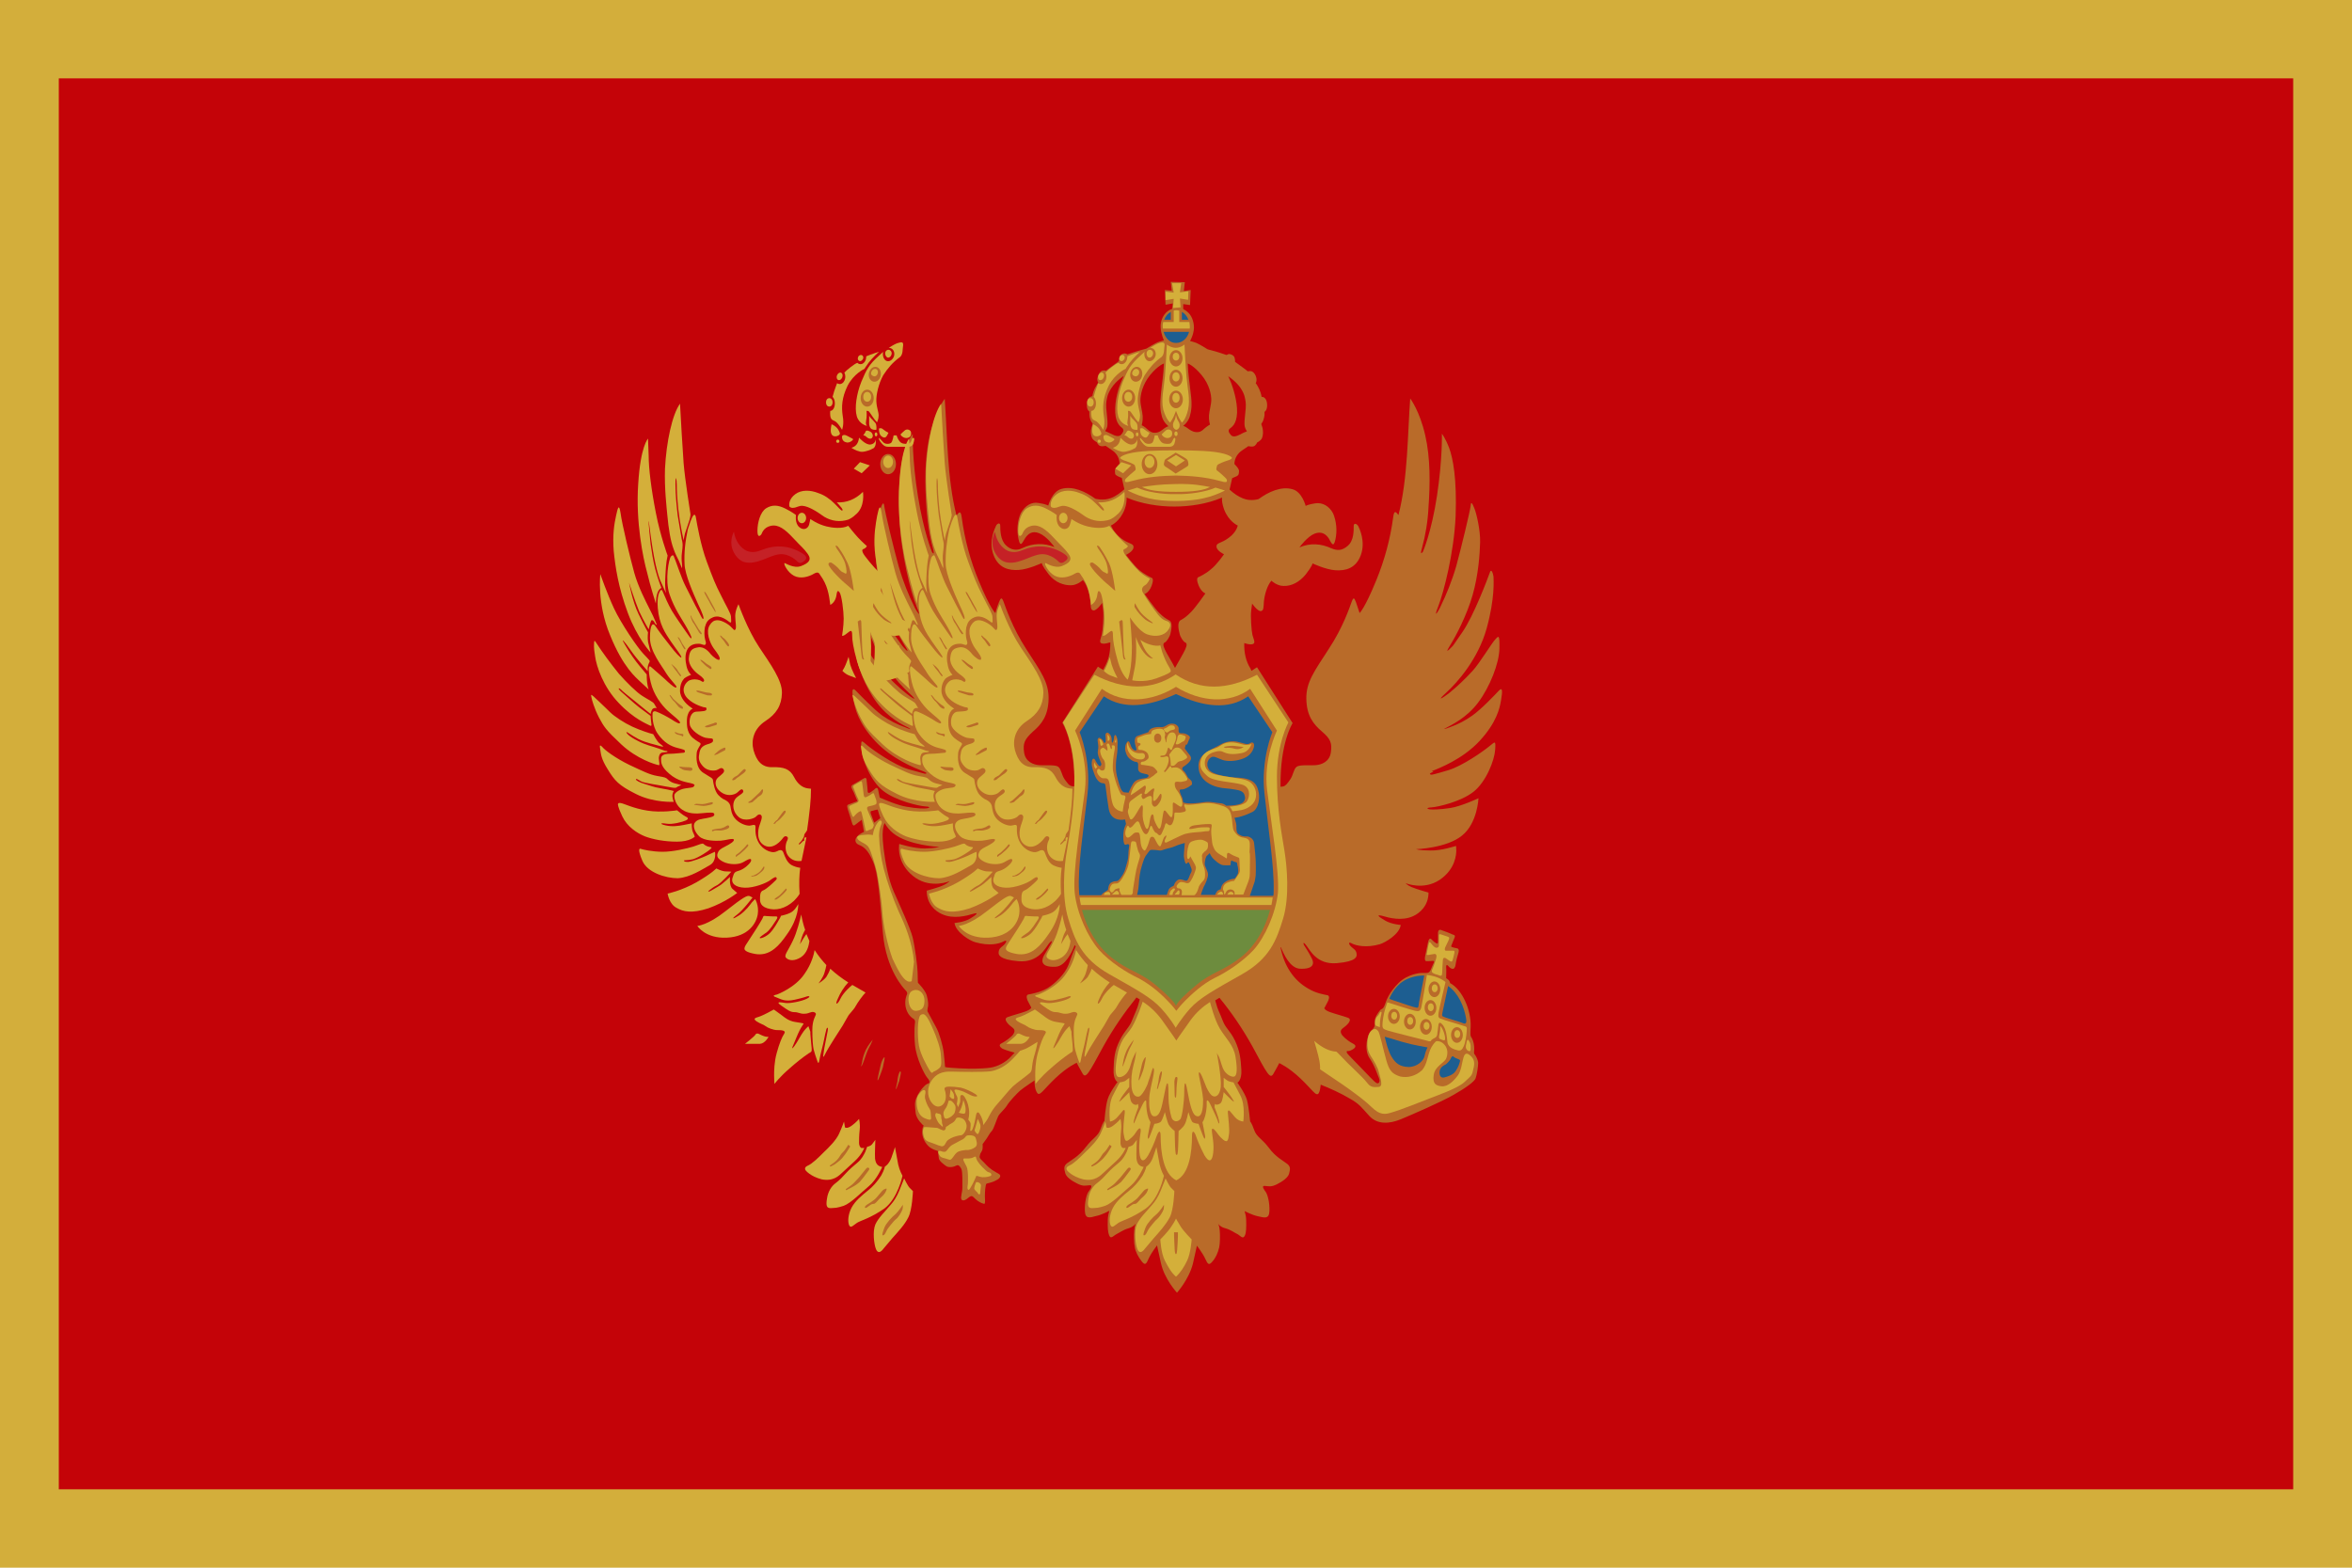 <?xml version="1.0" encoding="utf-8"?>
<!-- Generator: Adobe Illustrator 25.2.1, SVG Export Plug-In . SVG Version: 6.00 Build 0)  -->
<svg version="1.1" id="Layer_1" xmlns="http://www.w3.org/2000/svg" xmlns:xlink="http://www.w3.org/1999/xlink" x="0px" y="0px"
	 viewBox="0 0 720 480" style="enable-background:new 0 0 720 480;" xml:space="preserve">
<g>
	<path style="fill:#D3AE3B;" d="M0,0h720v480H0V0z"/>
	<path style="fill:#C40308;" d="M18,24h684v432H18V24z"/>
	<path style="fill:#B96B29;" d="M438.3,236.1c2.1-0.8,9.4-3.6,14.6-9.2c5.2-5.6,6.2-10,6.6-12.5c0.4-2.4,0.6-4.3-0.7-2.9
		c-1.3,1.4-5.3,5.6-8.1,7.6c-2.1,1.5-4.4,2.7-6.7,3.5c-1.5,0.6-2.7,0.9-1.2,0.2c1.4-0.8,6.1-2.9,9.7-7.7c3.6-4.8,6.4-12,6.5-16.4
		c0.1-4.4-0.2-4.1-1.2-3c-1.1,1.1-4.8,7.3-7,9.7c-2.3,2.5-4.7,4.8-7.3,6.9c-1.7,1.3-4.1,2.8-0.8-0.2c3.4-3.1,9.8-10.3,12.4-19.7
		c2.6-9.4,2.1-14.9,2.1-15.8c-0.1-0.9-0.7-2.9-1.2-1.1c-0.6,1.7-4.9,13.1-8.3,18c-3.4,4.9-2.6,3.9-3.4,4.7c-0.8,0.8-2.1,2.2-0.4-0.6
		c1.7-2.7,5.1-9.1,6.9-15.4c1.8-6.3,2.2-12.6,2.3-16.2c0.1-3.6-1.1-8.7-1.7-10.2s-1.1-2.6-1.2-0.9c-0.2,1.7-2.9,12.9-4.4,18.4
		c-1.3,4.5-3,8.7-5,12.8c-0.6,1.2-2.1,3.6-0.5-0.5s4.8-16.2,5.3-27.6c0.4-11.4-0.8-17.7-2-20.9c-1.2-3.1-2.2-4.3-2.2-4.3
		s0.2,7.8-1.5,19c-1.7,11.2-4.3,17.1-4.3,17.1s-1.1,1.6-0.3-1.1c1.1-4,1.8-8.3,2-12.5c0.5-7.1,0.6-15.1-1-22
		c-1.7-7.5-4.6-11.3-4.6-11.3c-0.8,10.7-0.7,24.5-3.6,35.7c-0.6-0.7-1.3-1.9-1.6,0.6c-0.9,6.8-2.7,13.3-5.2,19.4
		c-3.6,8.8-5.1,10-5.1,10s-0.7-2.1-1.1-3.3c-0.5-1.2-0.7-1.8-1.3-0.2c-0.6,1.6-2.6,7.8-7.1,14.6c-4.4,6.8-6.9,10.1-6.8,15.2
		c0.1,5.1,2.1,7.7,4.8,10c2.7,2.3,3.1,3.6,2.7,6.4c-0.4,2.8-2.8,3.8-4.9,3.9c-2.1,0.1-4.7-0.2-5.6,0.5c-0.9,0.7-1,2.5-1.9,3.8
		c-0.9,1.3-1.4,2-2.2,2.2l-0.8,0.1c-0.2-13.5,3.7-19.5,3.7-19.5l-10.9-17.1l-1.7,1.1c-0.1-0.2-0.2-0.5-0.3-0.7
		c-1.4-2.2-2-4.9-1.9-7.8c0.5,0.1,1.6,0.6,2.6,0.3c1-0.3,0.2-1.6-0.1-2.8c-0.3-1.3-0.6-5.6-0.4-7.3l0.3-2.3c0,0,1.6,2.3,2.6,2.3
		s0.9-1.3,1-2.8c0.2-2.2,1-5,2.3-6.5c0,0,1.7,1.6,3.7,1.6c2.5,0.1,4.9-1.2,6.8-3.5c2.1-2.7,2.1-3.4,2.1-3.4s4,1.9,7,2.1
		c3,0.2,6.3-0.5,7.8-4.7c1.5-4.2-0.5-8.2-0.8-8.8c-0.4-0.7-1.4-1.2-1.4,0s0.1,4.4-1.8,6c-1.8,1.6-3.3,1.5-5,0.8
		c-3.2-1.5-6.6-1.7-9.8-0.3c0.1-0.2,2.4-3.3,4.6-4.2c2.3-0.9,3.6,0.3,4.4,1.5c0.7,1.2,1.4,3.1,2,0.3c0.6-2.7,0.3-5.6-0.7-8
		c-1.2-2.3-3.3-3.4-5.4-3.1c-2.2,0.3-3,0.8-3,0.8s-1.1-4.3-4-5.1c-3.5-1-7.4,0.8-10.4,3c0,0-2.4,0.8-4.8-0.2
		c-1.5-0.6-2.8-1.5-4.1-2.7l0.8-3.5l1.4-0.6c0.7-0.4,0.6-0.7,0.7-1.5c0.1-0.8-1.4-2.2-1.4-2.2s-0.2-2.4,2.2-4.1
		c2.4-1.7,2.1-1.4,2.1-1.4s1.4,0.4,2-0.2c0.6-0.6,0.6-0.9,0.6-0.9s1.1-0.5,1.5-1.3c0.4-0.9,0.4-2.1,0.2-3.1s-0.6-1.2-0.2-1.6
		c0.4-0.5,0.7-1.6,0.8-2.4l0-1c0,0,0.8-0.4,0.8-2c0-1.7-0.7-2.3-1.1-2.5c-0.4-0.1-0.6-0.1-0.6-0.1s-0.1-1-0.7-2.3
		c-0.6-1.3-1.1-1.9-1.1-1.9s0.4-0.5,0.2-1.6c-0.2-0.9-0.7-1.7-1.4-2c-0.6-0.2-1.2,0-1.2,0s-1.9-1.5-2.8-2.1l-1.1-0.8
		c0,0,0-1.1-0.3-1.6s-1.1-0.8-1.5-0.8s-0.8,0.3-0.8,0.3s-3.2-1.1-4.5-1.4c-1.3-0.3-1.4-0.4-1.4-0.4s-2.8-1.8-3.9-2.1
		c-1.1-0.3-1.4-0.4-1.4-0.4s1.1-1.8,1.2-4c0-2.1-0.8-4-2.1-5c-0.6-0.5-1-0.6-1.2-0.8l0-1.5l2.1,0.3l0.2-4.6l-2.1,0.3l0.3-2.7
		l-4.3-0.1l0.3,2.7l-2.1-0.2l0.2,4.5l2.2-0.4l-0.2,1.7c0,0-0.8,0.2-1.5,0.8c-1.1,0.9-2.1,2.7-2,4.8c0.1,2.1,1,4,1,4
		s-0.3,0.1-1.4,0.4c-1.1,0.3-3.9,2.1-3.9,2.1s-0.1,0.1-1.4,0.4c-1.3,0.3-4.5,1.4-4.5,1.4s-0.4-0.3-0.8-0.3c-0.4,0-1.1,0.2-1.4,0.8
		c-0.3,0.6-0.4,1.6-0.4,1.6l-1.1,0.8c-0.9,0.6-2.8,2.1-2.8,2.1s-0.6-0.2-1.2,0c-0.6,0.2-1.1,0.9-1.4,2s0.2,1.6,0.2,1.6
		s-0.4,0.6-1.1,1.9c-0.6,1.3-0.7,2.3-0.7,2.3s-0.2,0-0.6,0.2c-0.4,0.1-1.1,0.8-1.1,2.5c0,1.7,0.8,2,0.8,2l0,1c0,0.8,0.4,2,0.8,2.4
		c0.4,0.5,0,0.7-0.2,1.6c-0.3,1-0.2,2.2,0.2,3.1c0.4,0.8,1.5,1.3,1.5,1.3s0,0.3,0.6,0.9s2,0.2,2,0.2s-0.3-0.3,2.1,1.4
		c2.4,1.6,2.2,4.1,2.2,4.1s-1.5,1.4-1.4,2.2c0.1,0.8-0.1,1.1,0.7,1.5c0.7,0.4,1.4,0.6,1.4,0.6l0.8,3.5c-0.9,0.8-2.5,2.1-4.1,2.7
		c-2.4,0.9-4.8,0.2-4.8,0.2c-3-2.2-6.9-4-10.4-3c-2.9,0.8-4,5.1-4,5.1s-0.8-0.5-3-0.8c-2.1-0.4-4.1,0.8-5.4,3.1
		c-1.1,2.4-1.3,5.3-0.7,8c0.6,2.8,1.2,0.9,2-0.3c0.8-1.2,2.1-2.5,4.4-1.5c2.2,0.9,4.5,4,4.6,4.2c-3.2-1.3-6.7-1.2-9.8,0.3
		c-1.7,0.9-3.6,0.6-5-0.8c-1.8-1.6-1.8-4.8-1.8-6c0-1.2-1-0.7-1.3,0s-2.3,4.6-0.8,8.8c1.5,4.2,4.8,4.9,7.8,4.7c3-0.2,7-2.1,7-2.1
		s0,0.7,2.1,3.4c2.1,2.7,4.8,3.4,6.8,3.4s3.7-1.6,3.7-1.6c1.3,1.5,2.1,4.3,2.3,6.5c0.1,1.5,0,2.8,1,2.8c1,0,2.6-2.3,2.6-2.3
		s0.1,0.7,0.3,2.3c0.2,1.6-0.1,6-0.4,7.3c-0.3,1.3-1,2.6,0,2.8c1,0.3,2.1-0.3,2.6-0.3c0,3.2-0.5,5.3-1.9,7.8l-0.3,0.6
		c-0.5-0.3-1.1-0.6-1.6-1l-10.9,17.2c0,0,3.9,6,3.7,19.6v-0.1c-0.2,0-0.4-0.1-0.8-0.1c-0.9-0.2-1.3-0.9-2.2-2.1
		c-0.9-1.3-1-3-1.9-3.8c-0.9-0.7-3.6-0.4-5.6-0.5c-2.1-0.1-4.5-1.1-4.9-3.9c-0.4-2.8,0.1-4,2.7-6.4c2.7-2.3,4.7-4.9,4.8-10
		c0.1-5.1-2.4-8.4-6.8-15.2c-4.4-6.8-6.4-13-7-14.6s-0.9-1-1.4,0.2c-0.5,1.2-1.1,3.3-1.1,3.3s-1.5-1.2-5.1-9.9
		c-2.5-6-4.3-12.6-5.2-19.4c-0.3-2.5-1-1.3-1.6-0.6c-2.9-11.2-2.8-25-3.6-35.7c0,0-2.9,3.8-4.6,11.3c-1.6,6.9-1.5,14.9-1,22
		c0.5,6.8,1.5,10.7,2,12.5c0.7,2.7-0.3,1.1-0.3,1.1s-2.5-5.9-4.3-17.1c-1.8-11.2-1.6-19-1.6-19s-1,1.1-2.2,4.3
		c-1.2,3.1-2.4,9.5-1.9,20.9c0.4,11.4,3.6,23.5,5.3,27.6c1.7,4.1,0.1,1.6-0.5,0.5c-2-4-3.7-8.3-5-12.8c-1.5-5.4-4.2-16.6-4.4-18.4
		c-0.2-1.7-0.7-0.6-1.2,0.9s-1.7,6.5-1.7,10.2c0.1,5.5,0.9,11,2.3,16.2c1.8,6.3,5.2,12.7,6.9,15.4c1.7,2.7,0.3,1.3-0.4,0.5
		s0.1,0.2-3.4-4.7s-7.7-16.2-8.3-18c-0.6-1.7-1.2,0.1-1.2,1.1c-0.1,0.9-0.5,6.5,2.1,15.8c2.6,9.4,9,16.6,12.4,19.7s0.9,1.6-0.8,0.2
		c-1.7-1.3-5.1-4.5-7.3-6.9c-2.1-2.4-5.9-8.6-7-9.7c-1.1-1.1-1.3-1.4-1.2,3c0.1,4.4,2.9,11.6,6.5,16.4c3.6,4.8,8.2,7,9.7,7.7
		c1.4,0.8,0.2,0.4-1.2-0.2c-2.3-0.8-4.6-2-6.8-3.5c-2.7-2-6.7-6.2-8.1-7.6c-1.3-1.4-1.2,0.5-0.7,2.9c0.4,2.4,1.4,6.9,6.6,12.5
		c5.2,5.6,12.5,8.4,14.6,9.2c2.1,0.8,0.6,0.8,0.6,0.8s-0.8-0.2-5.1-1.4c-4.3-1.3-10.7-5.8-12.5-7.3c-1.8-1.5-2-2-1.8,1.1
		c0.2,3.1,2.7,9.7,6.6,12.8s11.1,4.7,12.9,4.8c1.8,0.1,1.4,0.5,0.5,0.6c-0.8,0.1-2.9,0.1-6.2-0.5c-2.7-0.4-6.8-2.2-8.2-2.8
		c-0.2-0.8-0.3-1.6-0.4-2c-0.2-1.2-0.6-1-0.9-0.8c-0.3,0.3-0.5,0.5-1.4,1.1c-1,0.7-1-0.1-1-0.5c0-0.4-0.2-2.1-0.3-3
		c0-0.9-0.4-0.9-0.8-0.7l-3.5,2c-0.8,0.5-0.1,1.3,0.4,2.4c0.4,1.1,1.1,2.6,1.1,2.6l-2.7,1c-0.7,0.2-0.4,0.8-0.3,1.4
		c0.2,0.6,1.2,3.7,1.4,4.5c0.3,0.9,0.8,0.4,0.8,0.4l2.1-1.6l0.7,3.7c0,0.1-1,0.3-2,1.3c-1,1-0.8,2.2,0.5,2.7
		c1.2,0.5,2.7,1.3,4.3,5.2c1.6,3.9,2,10.9,3,22c1,11,6.3,16.7,7,17.4c0.7,0.7,0.3,1.3,0.3,1.3s-0.7,1.4-0.4,3.5
		c0.3,1.7,1.2,3.1,2.4,3.8c0.7,0.4,0.5,1.3,0.5,1.3s-0.4,2.4,0,6.7c0.4,4.3,3,9.2,3.7,10c0.7,0.8,0.8,1.2,0.7,1.6
		c-0.1,0.3-0.6,0.1-1.5,1c-1,1-1.9,2.2-2.5,3.7c-0.6,1.5-0.4,2.4-0.2,4.5c0.2,2.1,2.5,4,2.5,4s-0.4,0.1-0.5,1.7
		c-0.1,1.5,0.7,3.3,1.8,4.4c1,1.1,3,1.6,3,1.6l0.3,2.2c0.1,0.9,1.4,1.8,2.2,2.4c0.8,0.6,2.4,0.3,3.1-0.1c0.7-0.4,1.1,0.1,1.6,1
		c0.4,0.9,0.3,4.4,0.3,5.8c0,1.4-0.6,2.8-0.3,3.5c0.4,0.7,1.4,0.2,2.3-0.6c1-0.8,1.2-0.2,2.1,0.6c0.8,0.7,1.7,1.2,2.6,1.4
		c0.4-0.1,0.2-1.3,0.2-2.4c0-1,0.1-3.4,0.5-3.8c0.2-0.1,1.7-0.3,2.9-1c0.6-0.3,1.2-0.6,1.3-1.3c0-0.7-0.7-0.7-2.5-1.9
		c-1.7-1.2-2-1.9-3.1-2.9c-1.1-1-0.6-1.3-0.6-1.7c0-0.4,0.5-0.9,0.7-1.5c0.2-0.6,0.1-1.8,0.1-1.8s0.9-1.2,1.3-1.8
		c0.4-0.6,0.9-1.6,1.5-2.2s1.5-3.6,2-4.6c0.6-1,1.9-2,2.7-3.3c0.8-1.3,2.9-3.5,4-4.5c1.2-1,4.4-3.1,4.4-3.1s-0.1,2.6,0.8,3.8
		c0.8,1.2,1.9-1,5.6-4.5s6.5-4.7,6.5-4.7s0.8,1.6,1.8,3.3c1,1.7,1.9-0.1,6.4-8.4c3-5.4,6.4-10.3,10.1-14.9l1,0.6
		c-0.1,0.3-0.2,0.7-0.3,1.1c-0.4,1.7-1.1,2.9-2,5.2c-0.9,2.4-2.2,3-3.8,6.2c-1.6,3.2-1.8,5.5-1.9,8.8c-0.2,3.3,1.2,4,1.2,4
		s-2.3,3-3,5.2c-0.7,2.2-1,6.7-1,6.7s-0.4,0.2-1.2,2.5c-0.8,2.3-2.3,2.6-4.5,5.5c-2.2,2.9-4.6,4.1-5.8,5c-1.1,0.9-0.8,1.8-0.5,3
		c0.3,1.2,1.9,2.3,3.7,3.2c1.8,0.9,2.4,0.6,3.7,0.5c1.2-0.1,0.3,1.2-0.3,2c-0.5,0.7-1.2,3.1-1.1,5.8c0.1,2.7,1.6,2.1,3.5,1.6
		c1.9-0.4,4-1.6,4-1.6l-0.2,0.8c-0.2,0.8-0.3,1.3-0.3,3.5c0,2.1,0.3,3.2,0.7,3.7c0.5,0.5,1.4-0.6,2.1-0.9c0.7-0.3,1.8-1.2,3.5-1.7
		c1.7-0.5,2.3-1.5,2.3-1.5s-0.4,0.7-0.5,2.2c-0.1,1.5-0.1,3.8,0.2,5.1c0.2,1.3,1,2.9,2.1,4.3c1.1,1.4,1.4,0.8,2.2-1
		c0.8-1.7,2.5-3.9,2.5-3.9s0.1,0.6,1.2,5.5c1.1,4.9,4.9,9,4.9,9s3.7-4.1,4.9-9c1.1-4.9,1.2-5.4,1.2-5.4s1.7,2.2,2.5,3.9
		c0.8,1.7,1.1,2.3,2.2,1c1-1.1,1.7-2.6,2.1-4.3c0.3-1.3,0.3-3.6,0.2-5.1s-0.5-2.2-0.5-2.2s0.6,1,2.3,1.4c1.7,0.5,2.8,1.4,3.5,1.7
		c0.7,0.3,1.6,1.5,2.1,0.9c0.5-0.5,0.7-1.6,0.7-3.7c0-2.1-0.1-2.7-0.3-3.4l-0.2-0.8c0,0,2.2,1.2,4.1,1.6s3.4,1,3.5-1.6
		c0.1-2.7-0.6-5.1-1.1-5.8c-0.5-0.7-1.5-2-0.3-1.9c1.2,0.1,1.9,0.4,3.7-0.5c1.8-0.9,3.4-2.1,3.7-3.2c0.3-1.2,0.6-2.1-0.5-3
		c-1.1-0.9-3.6-2.1-5.7-5c-2.2-2.9-3.7-3.2-4.5-5.5c-0.8-2.3-1.2-2.5-1.2-2.5s-0.4-4.5-1-6.7c-0.7-2.2-2.9-5.2-2.9-5.2
		s1.4-0.7,1.2-4c-0.2-3.3-0.4-5.5-1.9-8.8c-1.6-3.3-2.9-3.8-3.8-6.2c-0.9-2.4-1.6-3.5-2-5.2c-0.1-0.4-0.2-0.7-0.3-1l1.3-0.8
		c3.7,4.5,7.1,9.5,10.1,14.9c4.5,8.4,5.4,10.1,6.4,8.4c1-1.7,1.8-3.3,1.8-3.3s2.8,1.2,6.5,4.7c3.7,3.5,4.8,5.7,5.6,4.5
		c0.4-0.7,0.5-1.8,0.6-2.6c3,1.2,5.9,2.5,8.8,4.2c3.2,1.8,3.6,2.7,6.1,5.4c2.5,2.7,6.2,2.4,9.6,1c3.4-1.4,12.6-5.4,16.2-7.5
		c3.7-2.1,6.3-4,6.7-5c0.4-1,0.8-3.7,0.8-4.7c0-1-0.8-2.4-1.1-2.7c-0.3-0.3-0.1-1-0.1-1.6c0-1.2-0.2-2.3-0.7-3.3
		c-0.6-0.8-0.5-1.1-0.4-3.5c0.2-5-2.5-11.4-6.3-13.4c0,0-0.1-0.6-0.4-0.9c-0.3-0.3-0.8-0.6-0.8-0.6s0.1-2.9,0-3.5
		c0-0.6,0.2-0.6,0.5-0.4c0.2,0.2,0.7,0.9,1.3,1c0.6,0.2,1-0.4,1.1-1.3c0.1-0.9,0.6-2.8,0.9-3.7c0.2-0.9-0.1-1.1-0.3-1.2
		s-1.2-0.2-1.6-0.4c-0.4-0.1-0.4-0.2-0.3-0.5c0.1-0.3,0.3-0.8,0.8-2c0.6-1.2,0.1-1.2-0.5-1.4c-0.5-0.3-3-1.2-3.6-1.4
		c-0.7-0.1-0.8,0.6-0.8,1s0,2,0,2.7s-0.4,0.5-0.7,0.3c-0.5-0.3-0.9-0.7-1.3-1.1c-0.5-0.5-0.8,0-1,0.7c-0.2,0.7-0.7,3.5-0.9,4.3
		c-0.2,0.8-0.1,1.5,0.1,1.6c0.3,0.2,1.5,0,2.2,0c0.7,0,0.3,0.6,0.3,0.6s-0.8,1.7-1,2.3c-0.3,0.6-0.7,0.8-1.3,0.8h-1.6
		c0,0-4,0.2-6.9,3.1c-2.9,2.9-3.7,5.3-4.2,6.7c-0.5,1.4-1,1.1-1.4,1.6c-0.5,0.5-1.7,2.3-1.7,3.4s0.3,1.7-1,2.8
		c-1.3,1.1-2.3,5.8-0.6,8.4c1.7,2.5,2.4,5,2.9,6.1c0.5,1.2,0,1.7-0.4,1.7c-0.5,0-1.4-1-2.2-1.8c-0.8-0.8-4.7-4.9-6.4-6.6
		c-1.7-1.7-0.4-1.5-0.4-1.5s0.4,0.1,1.4-0.5c1-0.6,1.1-1.2,0.2-1.7c-1.2-0.6-2.4-1.5-3.4-2.6c-0.5-0.7-0.8-1.5,0.2-2.2
		c1-0.7,3.2-2.6,1.5-3.2c-1.7-0.6-3.7-1.1-5.4-1.7c-1.7-0.6-1.8-1.2-1.8-1.2l1.1-2.1c0,0,0.9-1.7-0.2-1.9c-1-0.2-3.5-0.6-5.8-2
		c-4.6-2.6-7.4-7.1-8.5-12.6l0.1-0.1c0.9,2.2,2.8,6.4,5.8,6.6c4.1,0.2,4.6-1.5,3.6-3.3c-0.9-1.8-2-3.4-2.3-3.9
		c-0.3-0.5-0.3-1.3,0.7,0.1c1.1,1.3,3.1,5.9,9.3,5.4c6.2-0.5,6.1-2.1,6.1-2.6c0-1.6-1.2-1.8-2-2.8c-0.4-0.5-0.6-1.3,0.6-0.6
		c1.2,0.6,4.3,1.4,8.5,0.2c1.6-0.5,6-3,6.4-5.9c0,0-2.8-0.2-4.7-1.3c-1.9-1.1-3.1-2-1-1.5c2,0.6,6,1.7,9.5,0.1
		c2-0.9,4.7-3.2,4.7-7.2c0,0-3.8-1.1-5.2-1.7s-1.8-1.2-1.8-1.2s5.4,2.3,10.4-1c4.9-3.3,5.1-7.9,5.1-9c0-1.1-0.1-1.4-0.1-1.4
		s-4.5,1.5-7.8,1.4c-3.4,0-4.4-0.4-4.4-0.4s9.4-0.3,14.1-4.2c4.7-3.8,5-11.4,5-11.4s-5.3,2.5-8.7,3c-3.4,0.5-5.4,0.5-6.2,0.4
		c-0.8-0.1-1.3-0.5,0.5-0.6c1.8-0.1,9-1.7,12.9-4.8c3.9-3.1,6.4-9.7,6.6-12.8c0.2-3.1,0-2.5-1.8-1.1c-1.8,1.5-8.2,6-12.5,7.3
		c-4.3,1.3-5.1,1.4-5.1,1.4s-1.6-0.1,0.5-0.9L438.3,236.1z M269.5,250.5l-1.9,1.4c0,0-0.8-2.1-1-2.7c-0.2-0.6-0.1-0.9,0.2-0.9
		c0.3,0,1-0.3,1.7-0.4c0.1,0,0.2,0,0.2,0C268.9,248.7,269.2,249.6,269.5,250.5L269.5,250.5L269.5,250.5z M327.1,295.4
		c-1.1,2.9-4.3,5.9-6.5,7.2c-2.3,1.3-4.8,1.7-5.8,1.9c-1,0.2-0.2,1.9-0.2,1.9l1.1,2.1c0,0-0.1,0.6-1.8,1.2s-3.7,1.1-5.4,1.7
		c-1.7,0.6,0.4,2.5,1.4,3.2c1,0.7,0.7,1.5,0.2,2.2c-0.5,0.7-2.4,2.1-3.4,2.6c-1,0.4-0.8,1.1,0.2,1.7c1,0.5,3.7,1.2,3.7,1.2
		s-0.1,0.2-1.7,1.8c-1.9,1.7-4.2,2.7-6.5,2.9c-1.9,0.2-5,0.3-8.8,0.1c-3.9-0.2-4.3-0.4-4.3-0.4s-0.1-1.7-0.4-4.3
		c-0.3-2.5-1.4-6.2-2.3-7.8c-0.9-1.7-2.7-5-2.7-5s0-0.7,0.2-1.5c0.1-0.8,0-1.7-0.4-3.3c-0.4-1.6-2.7-3.9-2.7-3.9s-0.1-1.7-0.1-3.2
		s-0.8-7.7-1.5-10.6c-0.7-2.9-4.2-10.5-5.8-14.1c-1.6-3.6-2.6-8.9-3.1-13.1c-0.5-4.1-0.3-5.5-0.1-6.6c0.1-0.5,0.2-0.9,0.4-1.3
		c0.7,1.2,1.6,2.3,2.6,3.1c4.7,3.8,14.1,4.2,14.1,4.2s-1,0.4-4.4,0.5c-3.4,0-7.8-1.4-7.8-1.4s-0.1,0.3-0.1,1.4c0,1.1,0.2,5.6,5.1,9
		c4.9,3.3,10.4,1,10.4,1s-0.4,0.5-1.8,1.2c-1.4,0.7-5.2,1.7-5.2,1.7c0,4.1,2.6,6.3,4.7,7.2c3.5,1.6,7.5,0.5,9.5-0.1
		c2-0.6,0.9,0.4-1,1.5c-1.9,1.1-4.7,1.3-4.7,1.3c0.4,2.9,4.8,5.5,6.4,5.9c4.2,1.2,7.2,0.5,8.5-0.2s1,0.1,0.6,0.6c-0.7,1-2,1.2-2,2.8
		c0,0.5,0,2.1,6.1,2.6s8.2-4,9.3-5.4c1.1-1.3,1-0.6,0.7-0.1c-0.3,0.5-1.3,2.2-2.3,3.9c-0.9,1.8-0.5,3.5,3.6,3.3c3-0.1,5-4.4,5.9-6.6
		l0.1,0.1l0.2,0.3C328.5,291.4,327.8,293.6,327.1,295.4L327.1,295.4z M376.9,117.3c-0.6-1.4-0.9-2.1-0.9-2.1s2.3,1.5,3.7,3.5
		c1.4,2.1,1.4,3.2,1.6,4.2c0.2,1,0,2.9-0.2,4.7c-0.2,1.8-0.2,2.8,0.1,3.5c0.3,0.6,0.5,1,0.5,1s-1,0.3-2,0.9c-1,0.5-2.2,1-2.9,0.2
		c-0.7-0.8-0.9-1.4-0.4-1.9c0.5-0.5,2.1-1.1,2.3-4.9C378.8,122.6,377.4,118.7,376.9,117.3z M364.2,127.6c0.5-1.8,0.8-3.5,0.3-7.2
		c-0.3-3.1-0.8-5.7-0.9-9.1c0,0,1.7,0.5,4.2,3.5c2.5,3,3,6.1,3,7.6s-0.6,3.3-0.7,4.8c-0.1,1.5,0.3,2.8,0.3,2.8s-0.9,0.5-1.7,1.2
		c-0.8,0.8-1.4,1.2-2.6,1.1c-1.2-0.1-2-0.8-2.7-1.3s-1.2-0.6-1.2-0.6S363.6,129.4,364.2,127.6L364.2,127.6z M352.1,114.8
		c2.5-3,4.2-3.5,4.2-3.5c-0.1,3.3-0.6,6-0.9,9.1c-0.4,3.7-0.2,5.4,0.3,7.2c0.5,1.8,2,2.9,2,2.9s-0.5,0.1-1.2,0.6
		c-0.7,0.5-1.5,1.3-2.7,1.4c-1.2,0.1-1.8-0.4-2.6-1.1c-0.8-0.8-1.7-1.2-1.7-1.2s0.4-1.3,0.3-2.8c-0.1-1.5-0.7-3.3-0.7-4.8
		C349.1,120.9,349.7,117.8,352.1,114.8L352.1,114.8z M343.2,133.1c-0.7,0.8-2,0.3-2.9-0.2c-1-0.5-2-0.9-2-0.9s0.2-0.3,0.5-0.9
		c0.3-0.6,0.3-1.7,0.1-3.5c-0.2-1.8-0.4-3.7-0.2-4.7c0.2-1,0.2-2.1,1.6-4.2c1.4-2.1,3.7-3.6,3.7-3.6s-0.3,0.7-0.9,2.1
		c-0.6,1.4-1.9,5.3-1.7,9.1c0.2,3.8,1.9,4.4,2.3,4.9C344.1,131.8,343.9,132.3,343.2,133.1L343.2,133.1z M376.1,164.7
		c-2.4,1.8-3.8,1.4-3.7,2.7c0.1,1.3,2.3,2.3,2.3,2.3s-2.2,3.2-4,4.6c-1.7,1.5-3.8,2.4-3.8,2.4s-0.7,0.1-0.3,1.6
		c0.4,1.5,1.1,2.4,1.6,2.9c0.5,0.4,0.8,0.5,0.8,0.5s-3,4.3-4.4,5.7c-1.4,1.4-2.1,1.9-3.2,2.5c-1.1,0.6-0.6,3-0.3,4.1
		c0.2,1.1,1.2,2.5,1.7,2.7c0.5,0.2,0.7,0.7,0,2.2c-0.5,1.1-2.2,4-3.1,5.6l0,0c-0.8-1.6-2.6-4.5-3.1-5.6c-0.7-1.5-0.5-2,0-2.2
		s1.5-1.7,1.7-2.7c0.2-1,0.8-3.4-0.3-4c-1.1-0.6-1.8-1-3.2-2.4c-1.4-1.4-4.4-5.7-4.4-5.7s0.3-0.1,0.8-0.5c0.8-0.7,1.3-1.7,1.6-2.9
		c0.4-1.5-0.3-1.6-0.3-1.6s-2-0.9-3.8-2.4c-1.7-1.5-4-4.6-4-4.6s2.2-1,2.3-2.3c0.1-1.3-1.3-0.9-3.7-2.7c-2.4-1.8-3.2-4-3.2-4
		s2.8-1.2,4.2-5c0.5-1.3,0.6-2.5,0.6-3.6l0.1,0.1c4.5,1.9,9.8,2.7,14.5,2.7c4.7,0,10-0.8,14.5-2.7l0.1-0.1c-0.1,1,0.1,2.2,0.6,3.6
		c1.4,3.8,4.2,5,4.2,5S378.6,162.9,376.1,164.7L376.1,164.7z"/>
	<path style="fill:#D4AF3A;" d="M390.9,237.8c0-10.2,3.5-16.6,3.5-16.6l-9.6-14.6c-9.1,4.7-17.4,5-24.9-0.1
		c-7.4,5-15.8,4.8-24.9,0.1l-9.6,14.6c0,0,3.5,6.4,3.5,16.6c0,10.2-1.5,17.7-2.3,22.7c-0.9,4.9-1.6,14.1,0.4,20.7
		c2,6.6,4.1,12.3,12.6,17.1c8.5,4.8,12.9,7.2,15.9,10.5c3,3.3,4.4,5.9,4.4,5.9s1.5-2.6,4.4-5.9c3-3.3,7.4-5.7,15.9-10.5
		c8.5-4.8,10.6-10.5,12.6-17.1c2-6.6,1.2-15.8,0.4-20.7C392.4,255.5,390.9,248,390.9,237.8L390.9,237.8z"/>
	<path style="fill:#B96B29;" d="M387.9,242c-1.2-9.7,3-18.3,3-18.3l-8.2-12.8c-6.3,4.7-15.1,4.1-22.7-0.6
		c-7.6,4.7-16.4,5.3-22.7,0.6l-8.2,12.8c0,0,4.2,8.5,3,18.3c-1.2,9.7-3.8,25.1-3.1,31.4c0.7,6.3,4,13.5,7.4,17.4
		c3.4,3.8,8.5,7,12.1,8.7c3.2,1.7,6.1,4,8.8,6.8c1.7,1.7,2.8,3.2,2.8,3.2s1.1-1.5,2.8-3.2c1.7-1.7,5.2-5,8.8-6.8
		c3.6-1.7,8.7-5,12.1-8.7c3.4-3.8,6.7-11.1,7.4-17.4C391.7,267,389.1,251.7,387.9,242L387.9,242z"/>
	<path style="fill:#1D5E91;" d="M387.1,243.1c-1.2-10.5,2.4-18.9,2.4-18.9l-7.4-11c-6.2,4.3-13.8,3.2-22.1-0.7
		c-8.3,3.8-15.9,4.9-22.1,0.7l-7.4,11c0,0,3.6,8.5,2.4,19c-1.2,10.5-3,22.4-2.6,29.4c0,0.5,0.1,1,0.1,1.5h6.7c0,0,0.4-0.6,1.1-1
		c0.8-0.4,1-0.7,1-0.7s0.1-1.8,1-2.2c0.8-0.4,1.2-0.4,1.5-0.4s0.6-0.1,1-0.6c0.4-0.5,1.5-1.8,1.9-3.6c0.5-1.8,0.8-2.5,0.8-3.7
		c0-1.2,0.3-3.1,0.3-3.1s-0.2-0.6-0.9-0.2c-0.7,0.3-0.8-0.6-0.9-1.5c-0.1-0.9,0-2.8,0.3-3.6s0.5-1.2,0.5-1.2l-0.3-1.4
		c0,0-4.3,1.1-5-3.3c-0.7-4.4-0.9-6.6-1-7.1c-0.1-0.5-0.2-0.7-0.8-0.7c-0.6,0-1.8-0.5-2.6-2.8c-0.9-2.3-0.9-3.2-0.7-4.1
		c0.2-0.9,0.7-0.6,0.9-0.3c0.1,0.3,1.3,2.5,1.7,1.9c0.5-0.6,0.2-0.6-0.4-2.3c-0.7-1.7-0.4-2.3-0.3-3.1c0.1-0.8-0.2-2-0.2-2.5
		c0-0.5,0.4-0.9,0.8-0.6c0.4,0.2,0.8,0.6,0.9,0.9c0.2,0.3,0.2,0.7,0.6,0.5s0.1-1.9,0.1-2.4c0-0.5,0.5-0.9,1-0.5
		c0.6,0.4,0.9,1.2,0.9,1.8c0,0.6,0,1.1,0.2,1.1s0.5-0.9,0.5-1.4c0-0.6,0.3-1.4,0.7-0.7c0.4,0.7,0.5,1.8,0.4,2.8
		c-0.1,1.1,0.1,0.5-0.1,2.4c-0.3,1.9-0.4,2.8-0.4,4.2c0,1.4,0.1,2.2,0.6,4c0.5,1.8,1,3.8,2,3.9l1.3,0.1c0,0,1.1-2.8,2-3.5
		c0.9-0.7,2.1-0.8,2.9-0.9c0.9-0.1,1.2-0.5,1.2-0.8s-0.3-0.4-1.3-0.6c-1-0.2-1.9-0.5-1.9-1.6c0-1,0.2-1.9-0.5-2
		c-0.7,0-2.4-0.8-3-2.2c-0.6-1.5-0.5-1.8-0.4-2.6c0.1-0.8,0.9-2.4,1.4-0.9c0.5,1.5,0.8,1.7,1.2,2c0.4,0.3,1,0.4,0.7-0.6
		c-0.3-1-0.5-1.7-0.4-2.5c0.1-0.8,0.5-1.1,0.9-1.2c0.4-0.1,1.8-0.7,2.6-0.9c0.7-0.2,0.7-0.3,0.7-0.3s0.1-0.7,1-1.1
		c0.7-0.3,1.5-0.4,2.2-0.4c0.7,0,1.2,0.2,2.1-0.4c0.9-0.6,1.6-0.7,2.2-0.6c0.6,0,1,0.3,1.4,0.7c0.4,0.4,0.3,0.9,0.3,1.4
		c0,0.5,0.1,0.8,0.7,0.8s1.1,0,1.7,0.3c0.6,0.3,1.4,0.7,0.9,1.5s-0.5,1.7-0.9,1.7c-0.3-0.1-0.3,0.4-0.4,0.7
		c-0.1,0.3-0.2,0.5,0.1,0.8c0.3,0.3,0.4,0.6,0.9,1.2c0.5,0.6,1.2,1.3,0.5,2.3c-0.7,1-2.1,1.8-2.1,1.8s-0.7,0.5,0.1,1.2
		c0.9,0.7,1.2,2.1,1.6,2.3c0.3,0.2,0.6,0.6,0.8,0.8c0.2,0.1,0.2,1.1,0.2,1.1s-0.5,0.4-1.1,0.8c-0.6,0.3-1.3,0.7-1.9,0.7
		c-0.6,0-0.9,0-0.7,0.8c0.2,0.8,0.7,1.6,0.8,2c0.1,0.4,0.2,1.2,0.2,1.2s1,0.3,1.9,0.3c0.9,0,1.3,0,3.2-0.2c2-0.3,2.5-0.4,4.4-0.1
		c1.9,0.3,2.2,0.2,2.7,0.4c0.5,0.2,1,0.6,1,0.6s2.7,0,4.1-0.5c1.5-0.4,1.8-1.7,1.6-2.3c-0.2-0.7-0.2-1.7-2.7-2.1
		c-2.6-0.5-3.6-0.3-5.6-0.8c-2-0.5-5.2-1.9-5.8-5.3c-0.6-3.4,1.5-4.8,2.5-5.5c1-0.7,3.3-1.7,4.3-2.3c1-0.6,2.9-1.2,4.9-0.8
		c2,0.4,3.1,1.1,3.9,0.5c0.8-0.6,1.4-0.1,1.3,0.8c-0.1,1-0.9,2.9-3.2,3.8c-2.2,0.9-4.9,1-6.4,0.5c-1.5-0.5-2.6-1.3-3.4-0.9
		c-0.9,0.4-1.9,1.9-0.9,3.7c1,1.8,5.9,2.3,7.2,2.5c1.3,0.2,6.2-0.3,7.6,2.9c1.4,3.3,0.3,6.9-1.4,7.7c-1.6,0.8-3,1.3-4.3,1.6
		l-1.2,0.2c0,0,0.6,1.7,0.6,2.4c0,0.7-0.1,2,0.5,2.5c0.6,0.5,1.5,0.9,2.5,0.8c1-0.1,2.3,0.8,2.4,2c0.1,1.2,0.4,3,0.5,5.4
		c0.1,2.5,0,4.5,0,4.5s-0.1,1-0.3,1.9c-0.3,0.9-1.5,4.4-1.5,4.4h7.2c0.1-0.5,0.1-1,0.1-1.5C390.1,265.4,388.2,253.5,387.1,243.1
		L387.1,243.1z"/>
	<path style="fill:#6D8C3E;" d="M331.2,278.6c1.6,6,4.7,11,8.7,14.3c6.1,4.9,8.8,4.3,14.6,9.3c5.8,5,5.4,5.8,5.5,5.8
		s-0.3-0.9,5.5-5.8c5.8-5,8.4-4.4,14.6-9.3c4.1-3.3,7.1-8.3,8.7-14.3H331.2L331.2,278.6z"/>
	<path style="fill:#D4AF3A;" d="M336.2,237.2c0.7,0.9,1.1,1.2,2.1,1.1c1-0.1,1.2,0.8,1.4,1.9c0.2,1.1,0.2,3.6,0.9,5.9
		c0.7,2.3,3.1,2.4,3.1,2.4c0.1-1.3,0.4-2.6,0.7-3.8c0.1-0.2,0.4-1.2-0.5-1.2c-0.9,0-0.8-0.5-1.4-1.6c-0.8-1.9-1.4-3.9-1.8-6
		c-0.2-1.9,0.2-4.7,0.4-5.7c0.2-1,0.3-1.7,0-1.9c-0.3-0.2-0.8,0-0.8,0s0.2,0.9,0,1c-0.2,0.2-0.4-0.4-0.6-1.1
		c-0.2-0.6-0.4-0.6-0.7-0.5c-0.3,0.1-0.3,0.5-0.1,0.9c0.2,0.5,0.1,1.3,0.1,1.3s-0.8-0.7-1.1-0.9c-0.3-0.2-1,0.2-1.1,0.7
		c-0.1,0.6,0.3,2,0.9,2.7c0.7,0.7,0.7,2.2,0.5,3c-0.2,0.7-1.2,0.6-1.4,0.3c-0.2-0.3-0.6-0.4-0.8-0.1c0,0,0,0.1-0.1,0.1
		C335.9,236,335.6,236.3,336.2,237.2L336.2,237.2z M335.9,234.8c0,0-0.4-0.4-0.5-0.6l-0.4-0.8c0,0-0.1,0.2-0.1,0.8s0.5,1.2,0.5,1.2
		L335.9,234.8L335.9,234.8z M337.3,228.3c0.3-0.2,0.6-0.3,0.3-0.8c-0.2-0.4-0.4-1-0.7-1.1s-0.4,0-0.4,0s0.3,0.8,0.3,1.3
		C336.9,228.3,337,228.5,337.3,228.3z M339.1,226.4c0,0.4,0,0.6,0.3,0.4c0.3-0.2,0.4-0.7,0.2-1.1c-0.1-0.4-0.4-0.6-0.4-0.6l-0.2-0.2
		C339,224.9,339.1,226,339.1,226.4L339.1,226.4z M341.7,226.9c0-0.5-0.1-1-0.1-1s0,0.6-0.2,0.9c-0.2,0.3-0.1,0.2,0,0.5
		S341.7,227.4,341.7,226.9L341.7,226.9z M345.8,250.4c0.5,1.6,1.8-0.9,3-2.9c1.2-2,1.1-0.4,1,1.2c-0.1,1.6,0.2,3.1,0.8,4.5
		c0.5,1.1,0.9,0.5,1.1-0.3s0.3-2.4,0.7-3.2c0.4-0.8,0.8-0.1,0.8,0.6s0.7,2.2,1.3,3.1c0.6,0.9,0.9-0.3,1.1-1.4
		c0.2-1.1,0.4-2.8,0.6-3.5c0.2-0.7,0.7-0.1,0.7-0.1l1.2,1.5c0.8,1,0.9-0.6,0.9-1.3c0.1-0.8-0.1-2.5,0.1-2.8c0.2-0.3,0.9,0.4,1.9,1
		c1,0.7,1-0.6,0.9-1.3c-0.1-0.8-0.7-2.4-1.5-3.4c-0.8-0.9-0.9-2.1-0.7-2.5c0.3-0.5,1.3-0.1,1.9-0.2c0.6-0.1,0.9-0.2,1.4-0.3
		s0.5-0.7,0.5-0.7s-0.4-0.8-1-1.6c-0.7-0.8-1.1-1.4-1.9-1.7c-0.8-0.3-2,0-2,0l-0.1-0.3c-0.1-0.3-0.4-0.3-0.5,0
		c-0.2,0.3-0.6,0.7-0.9,1.1c-0.3,0.4-0.5,0.6-0.7,0.4c-0.2-0.2,0.2-0.5,0.2-0.5s0.4-0.4,0.8-1.5c0.4-1,0.5-2.1,0.2-2.5
		c-0.3-0.5-1.2,0-1.6,0c-0.5,0-0.8,0.1-0.8-0.2c0-0.3,0.5-0.2,1.1-0.3c0.6-0.1,0.9-1,1.1-1.8c0.2-0.8,0.3-0.7,0.7-0.2
		c0.3,0.5,0.7,0.4,0.7,0c0.1-0.3,0.4-1.1,0.8-1.9c0.4-0.8,0.6-1.9,0.2-2.6c-0.4-0.8-1.5-0.6-1.9-0.2c-0.4,0.5-0.7,0.9-0.8,2.1
		c-0.1,1.1-0.3,0.5-0.3,0.1s-0.4-1-0.2-1.4c0.2-0.5,0-1,0-1s-0.1-1-0.9-1.2s-1.8,0-2.6,0.3s-0.7,1.2-0.7,1.2s-0.6,0.1-1.3,0.2
		c-0.7,0.1-1.5,0.5-2.1,0.7c-0.6,0.2-0.9,0.3-0.9,0.7c0,0.4,0.1,1.1,0.1,1.1s0.5,0,0.8,0.2c0.3,0.2,0.1,0.6-0.2,0.7
		c-0.3,0.2-0.4,0.2-0.4,0.7s0.2,0.6,0.5,0.6s1,0,1.8,0.5c0.8,0.5,1,1.4,0.9,1.9s-1.2,1.2-1.7,1.2s-0.7,0.2-0.7,0.6
		c0,0.5,0.7,0.4,0.7,0.4s0.7,0.1,2,0.3c1.3,0.2,1.5,0.6,2.1,1.3c0.6,0.7,0.2,0.8-0.1,1c-0.3,0.2-0.7,0.7-1.1,0.9
		c-0.4,0.2-0.7,0.6-1.1,0.7c-0.4,0.1-1.4,0-3.2,1c-1.8,0.9-2.4,4.1-2.4,4.1s0.2-0.1,1.1-0.7c0.8-0.6,1.8-1.2,2.8-2
		c0.9-0.8,0.9,0.4,0.5,1.5c-0.5,1.1,0.4,0.9,0.7,0.6c0.3-0.3,0.6-0.6,1.5-1.3c0.9-0.6,0.6,0.4,0.6,0.4s-0.3,0.7-0.3,2.5
		c-0.1,1.7,1.3,0.1,1.9-1c0.6-1.1,0.9,0,0.5,1.3c-0.5,1.3-1.4,2.2-1.9,2.2c-0.5,0-0.9-0.7-0.9-1.2c0-0.4,0.2-1.7-0.2-2
		c-0.3-0.3-1.2,0.1-1.9,0.6c-0.7,0.5-0.8,0.1-1-0.4c-0.2-0.5,0.2-0.6,0.1-0.9c-0.2-0.3-0.5,0-0.8,0.2c-0.3,0.2-0.9,0.6-2.1,1.5
		c-1.2,0.8-1.1,1.3-1.1,2.5C345,248.6,345.3,248.9,345.8,250.4L345.8,250.4z"/>
	<path style="fill:#D4AF3A;" d="M357.5,224.2c0.3-0.2,0.7-0.5,0.7-0.5s0.6-0.2,1.1-0.3c0.5-0.1,0.4-0.5,0.3-0.8
		c-0.1-0.3-0.3-0.5-1-0.5c-0.7,0-1.1,0.5-1.5,0.7c-0.4,0.2-0.9,0.4-0.9,0.4l0.3,0.6C356.9,224.3,357.3,224.4,357.5,224.2
		L357.5,224.2z M360.4,227.9c0.3,0,0.6-0.2,0.6-0.2s0.5-0.3,1-0.6c0.5-0.2,0.7-0.3,0.9-1.1c0.3-0.7-0.3-0.7-1.1-1
		c-0.8-0.3-1.2,0.1-1.3,0.5c-0.1,0.4-0.1,0.9-0.4,1.6C359.7,228,360.1,227.9,360.4,227.9L360.4,227.9z M360.1,228.9
		c-0.8,0-1.7,1.6-2,1.9c-0.3,0.3-0.1,0.6-0.1,0.6s0.2,0.6,0.3,1.3c0.1,0.6,0.1,1.7,0.1,1.7s0.1,0.1,0.6,0.1c0.5,0,0.7-0.3,1.2-0.8
		c0.4-0.5,0.8-0.6,1.4-0.7c0.6-0.2,0.9-0.3,1.6-0.8c0.7-0.5-0.4-1.3-1.1-2.2C361.6,229.2,360.9,228.8,360.1,228.9L360.1,228.9z
		 M349.6,232.5c0.6-0.1,0.9-0.5,0.9-1s-0.3-1-1.1-0.9c-1.9,0.2-3.8-0.7-4.2-3.3c0,0-0.7,1.6,0.6,3.4
		C347,232.6,349,232.6,349.6,232.5L349.6,232.5z M343,273.5c0.1,0.2,0.2,0.4,0.3,0.5h3c0.5-0.2,0.5-0.8,0.5-1.2c0-0.5,0.3-2,0.7-4.6
		c0.4-2.7,1.1-4.5,1.4-5.6c0.3-1.1-0.3-1.4-0.5-2.1c-0.2-0.7-0.5-1.8-0.6-2.4s-0.8-0.5-1.2-0.5c-0.4,0-0.4,0.9-0.5,1.7
		c-0.1,0.8-0.3,3.1-0.6,5.1c-0.3,2-2,4.7-2.5,5.3c-0.5,0.6-0.9,0.8-1.2,0.8s-1,0-1.4,0.3c-0.3,0.3-0.7,1-0.7,1.6
		c0,0.6,0.7,0.9,0.7,0.9s0.6-0.4,0.8-0.8c0.2-0.3,0.7-0.4,1.1-0.5c0.5-0.1,0.5,0.1,0.4,0.4C342.6,272.5,342.6,272.6,343,273.5
		L343,273.5z M338.4,273.3c-0.2,0.1-0.4,0.4-0.5,0.7h2c0-0.2-0.1-0.5-0.2-0.7C339.5,272.9,338.8,273.1,338.4,273.3L338.4,273.3z"/>
	<path style="fill:#D4AF3A;" d="M341.1,273.2c-0.2,0.2-0.5,0.5-0.7,0.7h2.1c0.1-0.3,0.1-0.6-0.2-0.9
		C341.9,272.5,341.4,272.9,341.1,273.2L341.1,273.2z M359.3,272c-0.2,0-0.4,0.3-0.8,0.6c-0.3,0.3-0.4,0.8-0.5,1.2l0,0.2h0.9
		c0,0,0.1-0.1,0.1-0.2c0-0.3,0.1-0.7,0.5-1.1C359.9,272.2,359.6,272,359.3,272L359.3,272z M361.1,273.3c0-0.4-0.1-0.7-0.3-0.7
		s-0.5,0.5-0.8,0.8c-0.2,0.2-0.3,0.3-0.4,0.5h1.3C361,273.7,361.1,273.5,361.1,273.3L361.1,273.3z"/>
	<path style="fill:#D4AF3A;" d="M369.2,260.4c0.6-0.6,0.5-0.8,0.6-1.4c0-0.6,0-0.9-0.2-1.1c-0.3-0.2-1.2-0.8-2.1-0.8
		c-0.9,0-2.6,0.3-3.2,0.9c-0.6,0.6-0.9,2.7-0.9,3.7c0,1.1,0.1,1.3,0.4,1.3s0.6-0.8,0.6-0.8s0.8,1.5,1.4,2.5c0.5,1,0.3,1.4,0,2.2
		c-0.2,0.8-1.1,2.8-1.7,3.3c-0.7,0.5-1.2,0-2-0.1c-0.8-0.2-1.2,0.1-1.7,0.8c-0.5,0.6,0,1.1,0.3,1.1c0.3,0,0.7,0,1,0.5
		c0.2,0.3,0.1,1.2,0,1.6h3.9c0.7-0.4,1.1-1.6,1.3-2.3c0.2-0.8,1-1.7,1.5-2.2c0.4-0.5,0.5-0.8,0.5-2s-0.2-1.8-0.5-2.5
		c-0.3-0.8-0.5-1.7-0.4-2.6C367.7,261.6,368.5,260.9,369.2,260.4L369.2,260.4z"/>
	<path style="fill:#D4AF3A;" d="M362.8,247.4c0.4,0.8,0.2,1-0.4,1.2c-0.6,0.1-1.2,0.3-2,0.2c-0.9-0.1-0.9,0.1-0.9,0.6
		c0,1-0.2,1.9-0.6,2.7c-0.5,0.9-1.1,0.6-1.5,0.2c-0.4-0.4-0.6-0.3-0.8,0.4c-0.1,0.7-0.4,1.1-0.8,2.1c-0.4,1-0.7,1-1,0.9
		s-0.6-0.7-0.9-0.7s-0.8-0.8-1.2-1.8c-0.4-0.9-0.7,0.1-0.9,0.9c-0.3,0.8-0.6,1.4-1.1,1.3c-0.6-0.1-1.2-1.5-1.5-2.3
		c-0.3-0.8-0.5-1.7-1-1.6c-0.5,0-1.3,1.4-1.8,1.7c-0.5,0.4-0.7,0.2-0.9-0.2c-0.2-0.5-0.6,0.1-0.9,1.2c-0.3,1.1,0,2,0.4,2.2
		c0.5,0.3,1.3-0.5,1.9-1.1c0.6-0.5,0.8-0.4,1.5-0.4c0.6,0,0.6,1.3,0.8,3.3c0.3,1.9,1.1,2.2,1.1,2.2s0.3,0.3,0.9-1.2
		c0.7-1.5,0.7-3,1.4-3c0.6,0,0.7,0.2,1.3,1.4c0.6,1.2,1.2,2,1.5,1.2c0.4-0.9,0.7-2.2,1.1-2.6c0.4-0.5,0.8-0.6,0.4,0.3
		c-0.5,0.8-0.6,1.8,0.3,1.4c0.9-0.4,4.3-2.2,5.7-2.6c0,0,1.6-0.4,3.5-0.5c1.9-0.1,2.3-0.3,3.1-0.3c0.7,0,0.8-0.1,0.8-0.7
		c0.1-0.6-0.3-0.5-1.7-0.5c-1.4,0-2.3,0.2-3.3,0.4c-0.9,0.2-1.4,0.2-1.2-0.2c0.2-0.3,0.4-0.6,1.5-0.8c1.5-0.2,3-0.4,4.5-0.4
		c1.2,0,0.8,0.4,0.7,1.5c-0.1,1,0.1,2.6,0.2,3.5c0.1,1,0.1,1.3,0.7,2.6c0.6,1.4,2.8,2.2,3.4,2.7s0.5,0,0.5-0.8s0.5-0.8,1-0.4
		c0.6,0.4,1.5,0.8,2.1,1c0.7,0.2,0.7,0.4,0.7,0.8s0.1,1.5,0.1,2.4c0.1,0.9,0.1,1.2-0.2,1.8s-1.5,2.3-1.5,2.3s-0.6,0-1.7,0.4
		c-1.2,0.4-1.6,1.1-1.7,1.8c-0.1,0.6,0.2,0.8,0.3,1.1c0,0.2,0,0.5,0,0.8h0.3c0.1-0.2,0.2-0.5,0.4-0.8c0.4-0.7,1.5-0.9,2.1-0.4
		c0.5,0.3,0.5,0.9,0.4,1.3h2.7c0.5-1.3,1-2.6,1.5-3.9c0.3-0.9,0.5-1.4,0.5-2.6c0-1.2,0.1-5.8,0-6.1c-0.2-0.3,0-1,0-2.3
		c0-1.3,0-2.2-1.8-2.5c-1.8-0.2-2.4-1.2-3-2c-0.6-0.8-0.4-2.7-0.9-4.9c-0.5-2.2-1.7-2.6-3.8-3.2s-3.7-0.6-5.2-0.4
		c-1.6,0.2-3.5,0.5-4.6,0.4C362.3,246.1,362.4,246.5,362.8,247.4L362.8,247.4z"/>
	<path style="fill:#D4AF3A;" d="M373,273.4c-0.2,0.2-0.3,0.3-0.4,0.5h1.8c0-0.2,0-0.5-0.2-0.7C374,272.8,373.4,273,373,273.4z
		 M376.3,273.2c-0.3,0.2-0.5,0.5-0.6,0.7h1.9v-0.3C377.5,273.2,376.9,272.8,376.3,273.2L376.3,273.2z M330.5,274.8
		c0.1,0.8,0.2,1.5,0.4,2.3h58.3c0.2-0.8,0.3-1.6,0.4-2.3H330.5L330.5,274.8z M369.7,237.7c1.8,1.6,7.7,1.7,10.4,2.5
		c2.7,0.7,2.6,3.5,1.7,5c-0.8,1.5-4.7,1.7-5.4,1.8c0.4,0.3,0.9,1.4,0.9,1.4l1.6-0.2c1.2-0.1,3.2-0.5,4.6-2.1
		c1.4-1.5,1.3-4.1,0.1-5.7c-1.2-1.7-3.3-1.8-5.3-2.2c-2.1-0.3-3.7-0.5-6-1c-2.3-0.5-3.5-1.8-3.5-3.6c0-1.8,1.3-2.7,2.2-3.1
		c0.9-0.3,2.4-0.9,3.6-0.2c1.3,0.6,2.8,0.8,5.4,0.3c2.5-0.4,3.1-2.8,3.1-2.8s-0.3,0.2-1.6,0.3c-1.3,0-2.2-0.7-4.6-0.8
		c-2.4,0-3.2,1.1-4.3,1.6c-1.1,0.5-4,0.9-4.9,3.5C366.9,234.9,367.9,236.1,369.7,237.7L369.7,237.7z"/>
	<ellipse style="fill:#B96B29;" cx="354.4" cy="226" rx="1.1" ry="1.4"/>
	<path style="fill:#B96B29;" d="M378,228.4c-1.5-0.2-3.4,0.3-3.4,0.3s0.4,0.4,0.8,0.3s1.4-0.1,2.8,0.3c1.4,0.3,2.5-0.6,2.5-0.6
		S379.5,228.6,378,228.4z"/>
	<path style="fill:#1D5E91;" d="M364.2,264.6c-0.4-0.8-0.4-0.7-0.9-0.2c-0.4,0.5-0.8-1.2-0.9-2.2c0-1,0.3-4.1,0.3-4.1s-2,0.5-3,1
		c-1.1,0.5-2.1,0.6-3,0.9s-1.3,0.5-1.8,0.4c-0.5-0.1-1.4-0.2-2.2-0.2c-0.8,0-0.7,0.2-1.5,1.2c-0.8,1-1,1.6-1.6,3.5
		c-0.6,1.9-0.9,3.9-1,6c-0.1,1.5-0.4,2.5-0.5,3.1h9.1l0.4-1.2c0.2-0.7,0.7-1.1,1.1-1.3s0.7-0.2,0.8-0.8c0.2-0.5,0.6-1,1.1-1.3
		c0.5-0.3,1.3-0.1,2.1,0.2c0.8,0.3,1-0.4,1.2-0.8c0.2-0.4,0.3-0.9,0.7-1.6c0.4-0.7,0.1-1.3,0.1-1.3S364.5,265.3,364.2,264.6
		L364.2,264.6z M378.8,264.9c-0.1-0.7-0.1-0.8-0.4-0.9c-0.3-0.1-0.8-0.2-1.3-0.5c-0.4-0.3-0.4,1.4-0.4,1.4s-1.1,0.1-2.3,0
		c-1.2-0.2-2.6-1.6-3.1-2.1c-0.5-0.5-1-1.6-1-1.6s-0.4,0.5-0.8,0.8c-0.4,0.3-0.6,1.3-0.7,2.3s0.9,2.2,1,3.3c0.1,1-0.8,3.1-1.3,3.9
		c-0.3,0.6-0.7,1.8-0.9,2.5h4.4c0.1-0.4,0.3-0.7,0.5-1c0.4-0.6,1.2-0.7,1.2-0.7s0-0.3,0.2-0.8c0.2-0.6,0.6-1.2,1.7-1.8
		c1.1-0.6,2.4-0.7,2.4-0.7s0.5-0.6,0.9-1.4C379.2,266.8,379,265.6,378.8,264.9L378.8,264.9z"/>
	<g>
		<path style="fill:#D4AF3A;" d="M342.2,329.7c0.8,0.4,2.4-0.4,3.1-1.7c0.8-1.2,1-3.1,1.6-4.2l0.9-1.9c0,0-0.1,1.8-0.8,4.2
			c-0.6,2.2-0.8,4.5-0.6,6.8c0.3,2.7,1.6,3.1,2.4,2.8c0.6-0.3,1.5-1.5,2.3-3.3c0.3-0.6,0.4-1.3,0.7-2c0.5-1.3,1-3.5,1.2-3.4
			c0.5,0.1,0.2,1.7,0,2.7c-0.4,2-1.2,5-1.2,6.9c-0.1,1.8,0.1,5.1,1.5,5.2c1.4,0.1,2.1-1.5,2.8-5.2c0.8-3.7,0.9-4.9,1.3-4.9
			c0.3,0,0.3,2.5,0.3,3.6c0,0.4,0,1.4,0.1,2.5c0.2,2,0.7,4.4,1.1,4.9c0.7,0.8,1.2,0.6,1.2,0.6s0.5,0.1,1.2-0.6
			c0.7-0.8,1.2-6.3,1.2-7.4s0-3.6,0.3-3.6c0.3,0,0.5,1.2,1.2,4.9c0.8,3.7,1.5,5.3,2.8,5.2c1.4-0.2,1.5-3.4,1.5-5.2
			c-0.1-1.8-0.8-4.8-1.2-6.9c-0.4-2,0.2-1.9,1.2,0.7c0.3,0.8,0.7,1.8,1,2.5c0.7,1.5,1.4,2.5,2,2.7c0.8,0.4,2.1-0.1,2.4-2.8
			c0.3-2.7-1.2-10.4-1.2-10.4l0.7,1.3c0.5,1.1,0.8,3,1.6,4.2c0.8,1.2,2.3,2,3.1,1.7c0.8-0.4,0.9-2.4,0.3-6.1
			c-0.6-3.6-3.1-5.7-4.8-8.6c-1.6-2.7-2.8-7.4-3-8.1c-2.2,1.4-4.2,3.2-5.9,5.5c-3.6,5-4.4,6.3-4.4,6.3s-0.8-1.3-4.4-6.3
			c-1.7-2.3-3.7-4.2-5.9-5.6c-0.2,0.6-1.7,5.1-3.3,7.8c-0.8,1.3-1.9,2.4-2.7,3.7c-0.9,1.5-1.5,3.3-1.8,5.2
			C341.3,327.2,341.4,329.3,342.2,329.7L342.2,329.7z"/>
		<path style="fill:#D4AF3A;" d="M342.1,342c1.1-1.2,1.6-1.9,1.6-1.9s0.8-0.9,0.6,0.8c-0.2,1.6-0.6,5-0.3,6.4
			c0.3,1.5,0.4,2.7,1.7,1.6c1.4-1.1,1.7-1.7,2.3-2.6c0.6-0.9,1.3-1.3,1.2,0.1c-0.2,1.4-0.6,3.6-0.4,6.4c0.2,2.9,1.3,3.3,2.7,0.9
			c1-1.8,1.9-3.8,2.6-5.9c0.4-1.2,1.2-2.2,1.2,0c0,4.8,0.8,11.7,4.8,13.6c4-1.9,4.8-8.8,4.8-13.6c0-2.2,0.8-1.2,1.2,0
			c0.4,1.2,1.3,3.4,2.6,5.9c1.4,2.4,2.4,2,2.7-0.8s-0.3-5-0.4-6.4c-0.2-1.4,0.5-1,1.2-0.1s1,1.5,2.3,2.6c1.4,1.1,1.5-0.2,1.7-1.6
			c0.3-1.5-0.2-4.8-0.3-6.4c-0.2-1.6,0.6-0.8,0.6-0.8s0.6,0.7,1.6,1.9c0.7,0.8,1.6,1.2,2.5,1.3c0,0,0.7-5-0.9-8c-1.6-3-2.1-4-2.1-4
			s-0.9-0.1-1.6-0.4c-0.7-0.4-1.4-1-1.4-1v2.8c0,0,1.9,2.4,2.4,3.2c0.4,0.7,1.4,2,0,0.8c-1.3-1.2-2.4-2.4-2.4-2.4s-0.3,2.5-0.8,3.2
			c-0.5,0.6-1.3,0.7-1.6,0.6l-0.3-0.2l-0.1,1c0,0,1.2,3,1.4,4.2c0.2,1.2-0.1,1.1-0.6-0.5c-0.6-1.5-1.6-3.5-2.1-4.6
			c-0.5-1.1-1.2-1.8-1.1-0.4c0.1,1.3-0.3,3.8-0.7,4.7c-0.3,0.9-0.6,1.2-0.6,1.2s0.7,3.5,0.8,4.1c0.1,0.6,0,1.4-0.4,0.6
			c-0.4-0.8-1.6-4.2-1.6-4.2s-1.6-0.1-2-0.7c-0.4-0.6-1.1-2.9-1.1-2.9s-0.6,3-1.2,3.9c-0.5,0.9-1.8,1.9-1.8,1.9s-0.1,5.1-0.2,6
			c-0.1,0.9-0.1,1.3-0.4,1.3c-0.3,0-0.3-0.4-0.4-1.3c-0.1-0.9-0.2-6-0.2-6s-1.2-0.9-1.8-1.9c-0.5-0.9-1.2-3.9-1.2-3.9
			s-0.7,2.3-1.2,2.9c-0.5,0.6-2,0.7-2,0.7s-1.2,3.4-1.6,4.2c-0.4,0.8-0.5,0.1-0.4-0.6s0.8-4.1,0.8-4.1s-0.2-0.3-0.6-1.2
			c-0.5-1.5-0.7-3.1-0.7-4.7c0.1-1.4-0.6-0.6-1.1,0.4c-0.5,1.1-1.5,3-2.1,4.6c-0.6,1.5-0.8,1.7-0.6,0.5s1.4-4.2,1.4-4.2l-0.1-1
			l-0.3,0.2c-0.3,0.2-1.1,0.1-1.6-0.6c-0.6-0.6-0.8-3.2-0.8-3.2s-1.1,1.2-2.4,2.4s-0.4,0,0-0.8c0.4-0.7,2.4-3.2,2.4-3.2v-2.8
			c0,0-0.7,0.6-1.3,1c-0.7,0.3-1.6,0.4-1.6,0.4s-0.6,1-2.1,4c-1.6,3-0.9,8-0.9,8S341,343.3,342.1,342L342.1,342z M361.4,375.5
			c-1-1.6-1.4-2.4-1.4-2.4s-0.3,0.8-1.4,2.4c-1,1.6-3.4,4-3.4,4s0.2,4.2,1.4,6.5c1,1.9,1.9,3.6,3.4,4.9c1.4-1.3,2.5-3,3.4-4.9
			c1.1-2.2,1.4-6.5,1.4-6.5S362.4,377.1,361.4,375.5L361.4,375.5z"/>
		<path style="fill:#B96B29;" d="M359.5,380.6c0.1,1,0,3.4,0.5,3.4c0.4,0,0.4-2.4,0.5-3.4c0.1-1,0.1-3.3,0.1-3.3h-1.2
			C359.4,377.3,359.4,379.6,359.5,380.6L359.5,380.6z"/>
		<path style="fill:#D4AF3A;" d="M360,151.3c-4.2,0.1-9.2-0.7-11.9-2l-2.9,0.9c4.5,2.2,8.3,3.2,14.9,3.2c6.6-0.1,10.4-1,14.9-3.2
			l-2.9-0.9C369.2,150.6,364.2,151.4,360,151.3L360,151.3z M375.4,146.6c-0.3-0.4-2.3-2.2-2.8-2.5c-0.5-0.3-0.1-1.2,0-1.6
			c0.1-0.4,2.2-1.2,3.5-1.6c1.2-0.4,1-0.8,1-0.8s-0.7-1.1-5.1-1.7c-4.4-0.6-12-0.5-12-0.5s-7.6-0.1-12,0.5c-4.4,0.6-5.1,1.7-5.1,1.7
			s-0.2,0.3,1,0.8c1.2,0.4,3.4,1.2,3.5,1.6c0.1,0.4,0.5,1.3,0,1.6c-1,0.8-1.9,1.6-2.8,2.5c-0.3,0.4-0.4,1,0.2,1c0.5,0,0.5,0,2-0.4
			c4.5-1.2,8.7-1.5,13.2-1.6c4.5,0.1,8.7,0.4,13.2,1.6c1.5,0.4,1.5,0.4,2,0.4C375.7,147.6,375.7,147,375.4,146.6L375.4,146.6z"/>
		<path style="fill:#D4AF3A;" d="M370.4,149.1c-3-0.5-4.9-1-10.4-0.9c-5.5,0.1-7.4,0.5-10.4,0.9c1.9,1,4.9,1.5,10.4,1.5
			S368.6,150.1,370.4,149.1L370.4,149.1z M359.1,94.3l2.3-0.2l-0.2-2.7l2.5,0.4l0.1-2.6l-2.6,0.3l0.4-2.8l-2.8,0l0.5,2.9l-2.5-0.3
			v2.6l2.5-0.4L359.1,94.3z M364.1,98.6H361v-3.5c-0.6-0.1-1.1-0.2-1.7,0v3.5h-3.2c-0.2,0.6-0.2,1.3-0.1,2h8.2
			C364.3,100,364.2,99.3,364.1,98.6L364.1,98.6z"/>
		<path style="fill:#1D5E91;" d="M360.1,105c1.8,0,3.4-1.4,3.9-3.4h-7.8C356.8,103.8,358.4,105.1,360.1,105L360.1,105z M361.8,95.5
			v2.4h2C363.4,96.8,362.6,95.9,361.8,95.5z M358.4,95.5c-0.9,0.5-1.6,1.3-2,2.4h2V95.5z"/>
		<path style="fill:#B96B29;" d="M362.4,140c-0.8-0.5-2.5-1.4-2.5-1.4l-2.5,1.6c-0.9,0.6-0.8,0.4-1,1.3c-0.3,0.9,0,1.1,0.4,1.4
			c0.4,0.2,3.1,2.1,3.1,2.1l3.4-2.1c0.7-0.4,0.5-0.8,0.4-1.5C363.6,140.7,363.2,140.5,362.4,140L362.4,140z"/>
		<path style="fill:#D4AF3A;" d="M357.3,141l2.7,1.8l2.7-1.8l-2.7-1.7L357.3,141z M360,127c0,0-0.2,1.3-0.5,1.8
			c-0.3,0.5-0.5,1-0.4,1.7c0.1,0.7,0.7,1.1,1,1.1c0.3,0,0.9-0.4,1-1.1c0.1-0.6-0.1-1.1-0.5-1.7C360.2,128.2,360,127,360,127z"/>
		<ellipse style="fill:#D4AF3A;" cx="360" cy="132.8" rx="0.5" ry="0.7"/>
		<path style="fill:#D4AF3A;" d="M358.2,129.4c0,0,0.9-1.3,1.2-2.1c0.3-0.8,0.6-1.5,0.6-1.5s0.3,0.7,0.6,1.5
			c0.3,0.8,1.2,2.1,1.2,2.1s1.2-0.9,1.9-4c0.7-3.2-0.2-6.5-0.5-10.1c-0.3-3.6-0.6-9.8-0.6-9.8c-0.9,0.7-1.8,1-2.7,1
			c-0.9,0-1.9-0.4-2.7-1c0,0-0.3,6.2-0.6,9.8c-0.3,3.6-1.2,6.9-0.5,10.1C357,128.5,358.2,129.4,358.2,129.4L358.2,129.4z"/>
		<ellipse style="fill:#B96B29;" cx="360" cy="122.3" rx="2.1" ry="2.7"/>
		<ellipse style="fill:#B96B29;" cx="360" cy="115.8" rx="2" ry="2.6"/>
		<ellipse style="fill:#B96B29;" cx="360" cy="109.7" rx="2" ry="2.5"/>
		<ellipse style="fill:#D4AF3A;" cx="360" cy="121.8" rx="1.1" ry="1.5"/>
		<ellipse style="fill:#D4AF3A;" cx="360" cy="115.4" rx="1.1" ry="1.4"/>
		<ellipse style="fill:#D4AF3A;" cx="360" cy="109.2" rx="1" ry="1.2"/>
		<path style="fill:#B96B29;" d="M359.9,336.1c0.1,0,0.2-0.4,0.2-1.2c0-0.8,0.1-2.9,0.3-4.1c0.2-1.2-0.2-1.1-0.5-1
			c-0.2,0.1-0.4,1-0.4,1.5c0,0.5,0.1,3.5,0.1,4.1C359.6,336,359.8,336,359.9,336.1L359.9,336.1z"/>
	</g>
	<g id="a">
		<path style="fill:#D4AF3A;" d="M337.8,359.1c0.9-0.8,1.8-1.7,3.9-3.6c2.1-1.9,2.9-4,2.9-4h-0.8c-0.4,0-0.8-0.8-0.8-1.5
			c0-0.8,0-2.3,0.2-4.1c0.2-1.8-0.2-3.3-0.2-3.3s-0.9,1.1-2.3,2.1c-1.4,1-2,0.5-2,0.5l-0.3-1.8c0,0-0.6,1.7-1.5,3.7
			c-0.9,2-3.1,4.2-4.8,5.8c-1.6,1.6-3.4,3.4-4.8,4c-1.4,0.6-0.6,1.5-0.6,1.5s1.4,1.8,4.9,2.7C335.2,361.8,336.9,359.9,337.8,359.1z"
			/>
		<path style="fill:#D4AF3A;" d="M350.1,357.3c-1.2-0.2-2-0.8-2.2-2.6c-0.1-1.2,0.1-5.7,0.1-5.7s-0.4,0.5-0.9,1.2
			c-0.5,0.8-1.6,0.9-1.6,0.9s-0.2,0.6-0.6,1.6c-0.5,1-1.1,2.2-2.3,3.2c-1.2,1-2.6,2.2-3.5,3.2c-0.9,1-2,2.2-3.2,3.1
			c-1.4,1-2.4,2.7-2.7,4.7c-0.4,2.4-0.1,3.1,1.3,3c1.4-0.1,1.6,0,3.8-0.7c2.2-0.8,5.4-4.1,7.8-6.1
			C348.4,361.2,350.1,357.3,350.1,357.3z"/>
		<path style="fill:#D4AF3A;" d="M356.3,360c0,0-0.9-1.6-1.3-3.4l-1-5.4c0,0-0.3,1.1-1.1,3.3c-0.8,2.1-2,2.7-2,2.7s-0.1,0.9-1.1,2.7
			c-1.2,1.9-2.6,3.5-4.3,4.8c-1.6,1.3-3.7,3-4.8,5.1s-1.2,4.4-0.7,5.4c0.5,1,1.3-0.1,2.4-0.8s4.1-1.4,8.4-4.4
			C354.9,366.9,356.3,360,356.3,360z"/>
		<path style="fill:#D4AF3A;" d="M358.1,372.7c1.2-2.3,1.4-8,1.4-8s-0.4-0.4-1-1s-1.7-2.9-1.7-2.9s-0.7,1.9-1.5,3.8
			c-0.7,1.7-1.6,3.2-2.7,4.4c-1.6,1.9-3.7,3.9-4.6,5.9c-0.9,2.1-0.4,6.2,0.2,7.6c0.6,1.4,1.5,0.9,2.3-0.2c0.9-1.1,1.2-1.4,2.7-3.2
			C354.8,377.3,356.9,375,358.1,372.7L358.1,372.7z"/>
		<path style="fill:#B96B29;" d="M344.2,325.3c0.6-1.7,1.3-3.8,1.9-4.8c0.6-1,1-2.2,1-2.2s-1.5,1.8-2.1,3.1c-0.6,1.3-1,2.5-1.2,4
			C343.5,326.8,343.6,327,344.2,325.3L344.2,325.3z M350.2,326.8c0.2-1.1,0.4-1.9,0.4-1.9s0.2-1.1,0.1-1.2c-0.1-0.1-0.8,0.7-1.2,2.5
			c-0.4,1.8-1.1,4.5-0.9,4.6C348.7,331,350,327.9,350.2,326.8z M354.9,331.8l0.3-0.8c0,0,0.5-2.1,0.5-2.5c0-0.4-0.2-0.9-0.6,0.2
			c-0.4,1.1-0.4,2.1-0.5,2.6c-0.1,0.5-0.5,2.1-0.4,2.2C354.4,333.6,354.7,332.6,354.9,331.8L354.9,331.8z M340.3,351l-0.6-0.5
			c0,0-0.4,0.7-0.9,1.4c-0.5,0.8-1.1,1.1-1.5,1.8c-0.4,0.7-1,1.6-2,2.3c-1,0.7-1.4,0.9-1.2,1.1c0.2,0.2,0.9-0.3,0.9-0.3s0.3,0,1.5-1
			s1.5-1.4,2.2-2.3C339.3,352.7,340.3,351,340.3,351L340.3,351z M345.4,359.1c0.4-0.6,0.9-1,0.7-1.4c-0.3-0.3-0.6-0.3-1,0.2
			s-1.6,2-2.1,2.6c-0.5,0.6-1,1-1.5,1.6c-0.5,0.6-1.7,1.4-2.3,1.8c-0.6,0.5,0,0.5,0,0.5s0.4-0.3,0.9-0.5c0.5-0.2,1.8-1,1.8-1
			s0.5-0.3,1.3-1C343.9,361.1,345,359.7,345.4,359.1L345.4,359.1z M351.3,364.6c0.4-1,0-0.7-0.7-0.4c-0.6,0.3-2,2.4-2.9,3.1
			s-1.5,1.1-2.2,1.5c-0.7,0.5-0.7,0.7-0.7,0.9c0,0.2,0.3,0.2,0.6,0c0.3-0.2,1.3-0.9,1.3-0.9s0.4-0.2,0.8-0.2c0.4,0,0.9-0.6,1.8-1.6
			C350.2,366.2,350.9,365.6,351.3,364.6L351.3,364.6z M354,371.8c-1,0.8-2.8,2.7-3.3,4c-0.5,1.3-0.8,2.2-0.6,2.4
			c0.2,0.2,0.7-0.2,0.9-0.7c0.2-0.5,0.7-1.3,0.7-1.3s1.8-2.4,2.5-2.9c0.7-0.6,1.7-2.1,2-3c0.2-0.9,0.1-1.4,0.1-1.4
			S355.1,370.9,354,371.8L354,371.8z"/>
		<path style="fill:#C52126;" d="M326.2,169.9c-1-0.8-3.5-2.2-6.3-2.5c-2.7-0.3-4.8,0.2-7.1,1.1c-1.4,0.6-2.8,0.7-4.2,0.2
			c-2-0.9-3.6-3.1-4-5.9c0,0-1.8,3.1,0,6.4c0.8,1.5,1.9,2.5,3.2,2.9c3.8,1,7.6-2.1,10.8-2.4c3.1-0.3,5.5,2.3,5.5,2.3s0.7,0.8,1.7,0
			C326.9,171.3,327.2,170.7,326.2,169.9L326.2,169.9z"/>
		<path style="fill:#D4AF3A;" d="M315.2,317.5l-0.9-0.1c-0.5-0.1-1.7-0.6-2-0.8c-0.3-0.2-0.9-0.3-1.2,0.3c-0.3,0.5-3.1,2.7-3.1,2.7
			h4.6C314.2,319.5,315.2,317.5,315.2,317.5z"/>
		<path style="fill:#D4AF3A;" d="M328,316.5v-0.6l-0.6-1.7c0,0-0.7,0.6-1.4,1.5c-0.9,1.2-1.8,3-2.3,3.7c-0.8,1.3-1.8,2.5-0.9,0.5
			c0.9-2.1,1.2-3,1.9-4.4c0.7-1.4,1.3-2,1.2-2.1c-0.1-0.1-0.7-0.2-2.6-0.5c-1.9-0.3-3.1-1.3-4-2c-0.9-0.7-2.5-1.8-2.5-1.8
			s-3.2,1.8-4.5,2.2s-1.9,0.6-0.8,1.4c1.2,0.8,2.2,1,2.8,1.5c0.6,0.5,2.4,1.2,3.5,1.2s2.9,0,2.2,1.1c-0.7,1-1.5,3-2.3,5.9
			s-0.8,5.6-0.8,6.9c0,1.3,0.1,2.6,0.1,2.6s1.4-2,4.9-5c1.8-1.6,3.7-3.1,5.6-4.4c0.7-0.4,1-0.4,0.9-1.5
			C328.4,319.8,328,317,328,316.5L328,316.5z"/>
		<path style="fill:#D4AF3A;" d="M341.7,302l-0.7-0.4c-0.1,0-0.1,0-0.2,0.1c-0.4,0.3-2.6,2.2-3.5,4.1c-0.9,1.9-1.8,2.1-0.8,0
			c0.8-1.9,1.9-3.6,3.2-5c-1.9-1.2-3.8-2.6-5.5-4.2c-0.3,0.9-0.7,1.7-1.2,2.5c-0.8,1.1-2.4,2-2.4,2s1.4-1.8,1.8-3.2
			c0.3-0.9,0.5-1.8,0.6-2.4c-1.3-1.4-2.5-2.9-3.6-4.6c-0.2,1.2-0.9,4.2-3.1,7.3c-2.8,4.2-8.4,6.3-8.4,6.3s-2,0.3-0.4,0.8
			s2.7,1.5,5.8,0.8s3.3-0.9,3.7-1c0.4-0.2,1.6-0.1,0,0.7c-1.6,0.8-5.2,1.5-6.5,1.3c-1.4-0.2-3.3-0.6-1.3,0.8s2.8,2,4,2
			c1.2,0,1.7,0.5,2.9,0.5c1.2,0,1.5-0.3,2.3-0.5c0.8-0.2,1.4,0.2,1.4,0.6c0,0.5-1.1,1.7-1.1,4.8c0,3.1,0.2,5.1,0.4,6
			c0.2,0.9,0.7,2.3,1,3.2c0.3,0.8,0.5,1.7,0.8-0.1c0.3-1.8,1.1-4.4,1.4-6.1c0.3-1.7,0.4-1.8,0.6-2.7c0.1-0.9,0.8-1.6,0.5,0.1
			c-0.3,1.6-0.7,3.7-1,5.1s-0.8,4.1,0.2,2c1-2.1,4.8-7.8,5.4-8.8c0.6-1,1.1-2,1.6-2.8c0.4-0.8,1.8-2,2.4-3.2c0.6-1.1,2.2-3.3,3-4.1
			C344,303.3,342.9,302.7,341.7,302L341.7,302z M289.5,172.8c0.1,3.1,2.7,9,4.1,12.1c1.5,3.1,1.9,4.4,1.6,4.6
			c-0.3,0.2-0.9-1.4-1.7-2.8c-0.8-1.4-2.4-4.7-3.7-7.2s-3.2-8.4-3.5-8.9c-0.2-0.5-0.3-0.9-1-0.2c-0.6,0.7-1.9,7.2-0.4,11.6
			c1.5,4.4,3.8,7.6,4.7,9.2c0.9,1.5,2.2,3.9,2,4.2c-0.2,0.2-0.6-0.4-1.7-2c-1.1-1.6-3.1-4.4-4.3-6.4c-1.1-1.9-2-4-2.9-6.1
			c-0.2-0.4-0.4-0.3-0.6-0.1c-0.4,0.6-1.1,1.8-0.8,5.4c0.4,4.9,2.3,7.7,4,10.2c1.7,2.5,3.4,4.5,3.2,4.9c-0.2,0.3-2-1.7-3.2-3.3
			c-1.7-2.1-3.3-4.2-4.8-6.4c-0.7-1-1.6-0.5-1.6,3.7s3.6,8.5,5,10.9c1.5,2.3,3.3,3.8,3.1,4.2c-0.2,0.5-1.6-0.7-2.6-1.6
			c-0.9-0.9-4.5-4-5.2-4.6c-0.7-0.7-1,0.6-0.1,4.6c0.9,4,3.5,7.2,5.1,8.7c1.6,1.5,4.1,3.3,3.9,3.8c-0.1,0.5-1.2-0.1-2.7-1.1
			c-1.5-0.9-3.2-1.8-4.5-2.3c-1.3-0.5-1.2,0.7-1.2,0.7s-0.3,3.4,1.6,6.1c1.9,2.7,4,3.8,6,4.3c2,0.5,2.3,0.6,2.3,1
			c0,0.4-0.2,0.5-0.7,0.5c-0.4,0-2.3,0.3-4,0.3c-1.7,0-2.6,0.5-2.6,1.5s-0.1,2.4,2.5,4.6c2.6,2.3,5.4,2.6,6.6,2.9
			c1.2,0.3,1.3,0.5,1,0.9c-0.3,0.5-0.8,0.4-2.7,0.7c-1.9,0.3-3.1,1.3-3.3,1.9c-0.2,0.7,0.2,2.7,1.7,4.1c1.6,1.4,3.6,1.9,6.6,1.6
			c3-0.3,3.8-0.3,3.9,0.3s-0.9,0.9-2.4,1.2c-1.5,0.3-2.7,0.3-3.5,1.3c-0.8,0.9-0.2,2.9,1.3,4.3c1.5,1.4,5.1,1.4,6.6,1.3
			c1.5-0.1,3.8-0.9,4-0.3c0.1,0.5-1.1,1.3-2.7,2.1c-1.6,0.8-2,1.2-2.3,2.1c-0.3,0.9,0,1.7,1.8,2.6c1.9,0.9,4.6,0.9,6,0.1
			s2.1-1.2,2.4-0.9c0.2,0.3,0,0.7-0.3,1.1c-0.3,0.4-1.5,1.7-3.1,2.3c-1.6,0.5-1.7,0.5-2.2,2.2c-0.6,1.7,0.8,3,3.7,3.1
			c2.8,0.1,6.6-1.4,7.8-2.3c1.2-0.9,1.7-1.1,1.9-0.8c0.2,0.3,0.2,0.5-0.4,1.1c-0.6,0.6-2.5,2.4-3.5,2.8c-0.9,0.3-1,1.3-1,2.1
			c0,0.9-0.3,2.6,2.2,3.4c2.5,0.8,5.5,0.2,8.2-2.3c0.6-0.6,1.2-1.3,1.7-2.1c-0.2-3.4-0.1-5.8,0.2-8c-0.9-0.1-1.8-0.4-2.6-0.8
			c-1.5-0.8-2.1-2.7-2.5-3.7c-0.3-1-0.9-1-1.5-0.8c-0.6,0.3-1.2,0.6-2,0.5s-2.7-0.7-4-2.7c-1.3-2.1-1.1-4.1-1.1-5.1
			c0-1-1.2-0.3-1.9-0.3c-0.6,0-2.4-0.3-4-1.8c-1.6-1.5-1.6-3.5-1.8-4.3c-0.2-0.8-0.8-1.3-1.3-1.6c-0.5-0.3-1.3-0.5-2.4-1.7
			c-1.1-1.2-1.5-3.6-1.6-4.4c0-0.8-0.7-0.9-3-2.4s-2.1-4.8-2-6c0.1-1.3,1.2-2.4,1.2-2.8c0-0.5-0.8-0.6-1.5-1.2
			c-0.8-0.6-2.7-1.6-2.7-5.4c-0.1-3.8,1.8-4.2,1.8-4.2s-0.3-0.2-1.1-0.8c-0.8-0.6-2.8-2.5-2.8-4.7c0-2.2,0.8-3.2,1.3-3.8
			c0.6-0.5,2.1-1.1,2.1-1.1s-1-0.8-1.4-2.6c-0.4-1.7-0.6-3.9,0.4-5.4c1-1.5,2.6-1.5,3.4-1.5s1.6,0.6,1.9,0.3c0.3-0.3,0.3-0.6,0-1.5
			c-0.3-1.2-0.3-2.5-0.1-3.8c0.3-0.7,0.3-2.2,2.5-3.1c2.2-0.9,4.4,1,5.1,1.5c0.7,0.5,0.4-0.8,0.4-1.7s-1.5-3.3-3.1-6.6
			c-1.7-3.3-2.4-5.1-4.3-10.2c-1.9-5.1-3-11.6-3.3-13.3c-0.2-1.7-0.8-0.9-0.8-0.9s-0.5,0.3-1.7,4.2
			C289.8,165.7,289.4,169.3,289.5,172.8L289.5,172.8z"/>
		<path style="fill:#D4AF3A;" d="M327.4,241.4c-1.8-0.2-3.3-1.5-4.3-3.5c-1.3-2.5-3.2-3.1-6.6-3c-3.4,0.1-4.9-2.1-5.8-5.2
			c-0.8-3.1,0.1-6.6,3.6-8.9c3.4-2.2,5-4.8,5.1-8.6c0.1-3.9-3.4-8.7-7-14.1s-6.3-13.1-6.3-13.1s-1,1.8-1,3.6s0.5,3.7,0,4.2
			c-0.5,0.5-0.7-0.8-2.8-2c-2.1-1.2-3.8-1.4-5,0.6c-1.3,2,0,5.4,1.2,7.1c1.2,1.6,2.1,2.8,1.8,3.4c-0.3,0.6-2.1-0.9-2.6-1.5
			s-1.9-2.5-3.9-2.2s-2.7,1-2.9,3.3c-0.2,2.2,1.8,4.2,3.1,5.1c1.3,0.9,1.8,1.6,1.5,2c-0.3,0.4-0.6,0-1.2-0.3c-1.1-0.4-2.2-0.4-3.2,0
			c-1,0.5-2.7,2.4-1.2,4.8c1.6,2.3,4.8,3.2,5.4,3.4c0.6,0.2,1-0.1,1,0.6c0.1,0.7-1.4,0.7-3.1,0.8s-2.3,2.3-2,4
			c0.3,1.7,3.2,3.6,4.8,4c1.6,0.3,2.2,0,2.3,0.6c0.1,0.6-0.2,0.9-1.1,1.2c-0.9,0.3-2.6,0.6-3,2.5s-0.4,2.8,1,4.4
			c1.4,1.6,3.6,1.4,4.2,1.2c0.7-0.2,1.4-1.1,2.1-0.3c0.7,0.9-0.6,1.6-1.7,2.6c-1.1,1-1,3,0.9,4.4c1.9,1.4,3.7,0.9,4.5,0.5
			c0.8-0.3,1.8-2,2.3-1c0.5,1-1.6,1.4-2.5,2.8c-0.9,1.5-0.6,3.9,1.2,5.4c1.8,1.5,4.8,0.4,5.3-0.2c0.5-0.6,1.2-0.9,1.6-0.3
			c0.4,0.5-0.2,1.9-0.6,3.1c-0.4,1.2-1.1,4.7,1.6,6.1c2.7,1.4,5.2-1.7,5.6-2.3c0.4-0.6,0.9-0.7,1.3-0.4c0.4,0.3,0.2,0.8-0.1,1.4
			c-0.3,0.6-1,3.2,0.9,5c1.3,1.2,2.8,1.1,3.6,1c0.4-2,0.9-4.2,1.5-7.2h-0.4c-0.3,0-0.3,0.5-0.3,0.7c0,0.2,0.1,0.4-0.2,0.4
			c-0.2,0-0.3,0.2-0.6,0.5c-0.3,0.3-0.7,0.7-0.8,0.5c-0.2-0.2,0.7-0.8,0.9-1.2c0.2-0.4,0.7-1,0.7-1.4c0-0.4,0.2-0.7,0.6-1.2
			c0.1-0.2,0.3-0.4,0.3-0.5c0.3-2,0.6-4.4,0.9-7.2c0.2-1.9,0.3-3.8,0.3-5.5L327.4,241.4L327.4,241.4z M272.1,187.6
			c2.9,7.8,7,12.2,7,12.2s-0.5-2-0.8-3.3c-0.2-1.3,0-2.9,0-2.9s-1-1.7-2.9-5.6c-1.9-3.9-2.9-9.6-2.9-9.6s1.8,5.7,3.1,8.8
			c1.4,3,2.9,5.5,2.9,5.5s0.6-2.7,0.9-2.8c0.4-0.1,0.7,0.3,1,0.9c0.3,0.6,0.6,0.5,0.6,0.5s-0.5-1.3-1.2-2.8
			c-0.3-0.7-0.8-1.5-1.1-2.2c-1.1-2.2-3.4-6.6-4.6-10.9c-1.2-4.3-3.8-15.1-4.2-18.3c-0.5-3.2-0.9-1.4-1.4,0.9
			c-0.4,2.3-1.1,5.7-0.7,10.7C268.4,173.6,269.3,179.8,272.1,187.6L272.1,187.6z M275.9,208.6c1.1,1,2.7,2.5,2.7,2.5
			s-0.3-0.8-0.4-1.7s-0.2-2.9-0.2-2.9l-2.1-2.5c-1.5-1.8-2.9-3.8-4.2-6c-2.2-3.6-0.4-1.5,1.4,1.1c1.8,2.6,5.2,6.4,5.2,6.4l0-0.8
			c0-0.8,0.2-1.3,0.5-1.9c0.3-0.5,0.1-0.6-1.8-2.6c-1.9-2-6.9-9.4-9-13.9s-4.2-10.5-4.2-10.5s-1.1,8.9,3,18.7
			C270.8,204.4,274.8,207.5,275.9,208.6L275.9,208.6z M297.3,264.9c2.2-1.2,1.6-4.1,1.6-4.1c0,0-1.4,0.6-2.6,1.2
			c-1.3,0.6-4.4,1.8-5.6,1.9c-1.2,0-1.2-0.2-1.3-0.4c0-0.2,0.9,0,2.7-0.4c1.8-0.5,4.9-2.6,5.4-3.1c0.5-0.5,0.5-0.6-0.3-0.7
			c-0.6-0.1-1.3-0.4-1.8-0.9c-0.3-0.3-1.1,0.1-3.1,0.8c-2,0.6-6.2,1.6-9.4,1.6c-3.2,0-6.2-0.7-6.7-0.9c-0.5-0.2-1,0.2,0.5,3.7
			s7,5.3,10.8,5.3C291.3,268.7,295,266.1,297.3,264.9L297.3,264.9z M287.2,257.7c3.9,0,5.4-1.5,5.4-1.5s0-0.3-0.5-1.3
			c-0.5-1-0.4-2.8-0.4-2.8s-0.9,0.2-2.5,0.5c-1.6,0.3-3.5,0.6-5.6,0.1c-2.1-0.5-1.2-0.8,0.4-0.5c1.7,0.3,4.8-0.5,5.9-1
			c1-0.5,0.6-0.9-0.1-1.2c-0.7-0.3-2.6-1.9-2.6-1.9s-4.7,0.8-9.1,0.1c-4.4-0.7-7.2-2.2-8.1-2.3c-0.9-0.2-0.9,0.3-0.9,0.3
			s-0.2,0.5,1.3,3.7c1.5,3.2,4.5,5.2,7,6.2C279.9,257,283.3,257.7,287.2,257.7L287.2,257.7z M286.2,245.5c0,0-0.2-0.3-0.4-1.4
			c-0.2-1.1,0.4-1.9,0.4-1.9s-0.9-0.3-3.8-0.8c-2.9-0.5-3.1-0.8-4.9-1.3c-1.8-0.5-3-1.2-2.9-1.5s0.6,0.1,1.7,0.7
			c1.1,0.5,5.5,1.1,7.4,1.5c1.9,0.3,2.9,0.6,3.3,0.3c0.3-0.3,1.5-0.7,1.5-0.7s-0.8-0.3-1.8-0.5c-0.9-0.2-1.7-0.6-2.4-1.3
			c-0.5-0.5-0.7-0.6-3.1-1c-2.4-0.4-4.3-1.4-8.6-3.4c-4.3-2.1-7.5-4.5-8.3-5.5c-0.9-0.9-0.8-0.3-0.6,0.9c0.2,1.2,0.2,2.7,2.3,6
			c2.1,3.4,3.2,4.8,8.6,7.5C280.1,245.9,286.2,245.5,286.2,245.5L286.2,245.5z M270.2,227.9c4.8,4.5,10.4,6.2,11.6,6.4
			c0.3-0.4-0.3-1.9,0-2.8c0.3-1.1,0.8-1.1,2-1.2c1.1-0.1,0.4-0.4,0.1-0.4c-0.3,0-0.3,0-2.2-0.7c-1.9-0.7-3.9-1-6.5-2.4
			c-2.6-1.3-3.4-2.3-3.4-2.6c0.1-0.3,1.2,0.8,3.7,2.1c2.4,1.2,5.3,1.7,6.8,2.2c1.6,0.4,0.2-0.4-0.5-1c-0.7-0.6-1.8-2.7-1.8-2.7
			s-1.7-0.4-4.5-1.5c-2.6-1-5.1-2.4-7.5-4.2c-0.8-0.6-1.6-1.4-2.4-2.2c-1.6-1.5-3.2-3.1-3.9-3.7c-1-0.9-0.7-0.2-0.6,0.4
			c0.1,0.6,0.8,3.2,2.3,6.1C264.9,222.5,265.4,223.4,270.2,227.9L270.2,227.9z M269.4,215.2c4.7,5,8.8,6.5,9.5,6.9
			c0.7,0.4,0.6-0.1,0.5-0.7c-0.1-0.5-0.2-2.2-0.2-2.2l-3.6-2.7c-1.9-1.5-4-3.5-5.4-4.7c-1.4-1.3-0.6-1.2-0.1-0.7
			c0.4,0.5,2.3,2,4.3,3.6c1.9,1.6,4.8,3.9,4.8,3.9s0.1-0.8,0.5-1.4s1.4-0.4,1.4-0.4s-0.5-0.7-0.8-1.3c-0.3-0.6-1.9-1.3-3.6-2.4
			c-1.8-1.1-4.9-4.2-7.2-6.8c-2.5-3.1-4.9-6.3-7.1-9.7c-0.3-0.5-0.5-0.5-0.5,0.2c0,0.7-0.2,1.1,0.3,4.1
			C262.6,204,264.7,210.3,269.4,215.2L269.4,215.2z M286.1,168c0.5,1.5,1.1,2.6,1.6,3.6c0.6,1.5,1,2.4,1,2.4s0.1-0.5,0-1.4
			c-0.1-0.9-0.2-2.1,0-3.5c0.1-0.8,0.2-1.6,0.2-2.2c0-0.8-0.2-1.5-0.3-1.9c-0.1-0.8-0.8-4.5-1.2-7.1c-0.3-2.6-0.7-6.3-0.7-9.6
			c0-3.3,0.4-1.6,0.4,0c0,1.6,0.1,4,0.5,7.8c0.4,3.8,1.6,9.4,1.6,9.4s0.1-0.9,0.4-2.1c0.4-1.2,0.9-2.7,1.4-4.2
			c0.5-1.5,0.3-1.8,0.3-1.8s-1.7-10.6-2.1-15.6c-0.4-6.1-0.8-12.1-1.1-18.2c-2.4,3.3-4.2,11.8-4.6,19.9c-0.2,6.1,0.5,11.8,0.7,14.1
			C284.6,162,285.2,165.6,286.1,168L286.1,168z M280.7,184.8c0.1-2.4,0.5-4.2,1.7-4.8c0,0-1-2.4-1.9-5.8c-0.6-2.3-1.1-5.4-1.4-7.6
			c-0.6-5.7-1.1-11.6,0.1-2c1.3,9.6,2.8,13,2.8,13l1.8,4c-0.3-1.8-0.3-3-0.2-4.9c0.1-1.9,0.2-4.5,0.7-6.6c0,0-2.2-5.9-3.6-13.1
			c-1.4-7.1-2.2-13.6-2.2-17.5l-0.2-5.2c0,0-2.3,2.3-3,13.9c-0.8,11.6,1.5,22.7,2.7,27C279,179.5,280.7,184.8,280.7,184.8z
			 M305.7,273.4c0,0-0.4-0.3-1.4-1.2c-1.1-0.9-0.8-3.7-0.8-3.7s-0.3,0.3-1.1,1c-0.8,0.7-1.7,1.5-2.8,2.1s-1.6,1-2.3,1.3
			c-0.7,0.3-0.5-0.1,0.1-0.5c0.6-0.4,0.8-0.7,2.2-1.4c1.4-0.8,4.3-4.1,4.3-4.1s-0.7-0.1-1.9-0.1c-1.2-0.1-2.7-0.9-2.7-0.9
			s-1.2,1.4-6,4.2c-4.8,2.7-8.9,3.5-8.9,3.5s0.5,3.3,2.8,4.4c1.9,1.1,4.5,1.8,9.7,0.1C302.1,276.2,305.7,273.4,305.7,273.4
			L305.7,273.4z M312,279.9c0.4-2.7-0.8-4.6-0.8-4.6s-0.3,0.2-1,1c-0.7,0.9-1.8,2.5-3.8,3.9c-2,1.3-2.7,1.3-0.8-0.1s4.8-5.3,4.8-5.3
			l-0.8-0.4c-0.8-0.4-2,0.3-7.5,4.6c-5.4,4.3-8.6,4.5-8.6,4.5s2.4,3.9,9,3.6C309.2,286.8,311.6,282.6,312,279.9L312,279.9z
			 M324.4,276.8c0,0-0.7,1.4-1.7,2.2c-1,0.9-3.6,1.4-3.6,1.4s-0.1,0.4-0.6,1.2c-0.5,0.9-1.6,2.9-2.8,4.1c-1.1,1.1-2.9,1.8-3.1,1.5
			c-0.1-0.3,1-0.9,2.2-1.8c1.1-0.9,2.1-2.6,2.9-3.8c0.8-1.2-0.3-1-0.3-1s-1.4,0-2.6-0.1c-1.3-0.2-1,0-1.4,0.8
			c-0.4,0.8-0.9,1.5-1.8,3c-1.1,1.8-2.2,3.3-3.3,5.1c-0.7,1.2-0.2,1.5-0.2,1.5s0.3,0.7,3.2,1.2c1.8,0.3,3.8,0,5.8-1.6
			c1.3-1,2.6-2.6,3.9-4.5C324.6,281,324.4,276.8,324.4,276.8L324.4,276.8z M325.9,287.3c-0.7,1.2-1.1,1.8-1.1,1.8s0.5-2.1,0.9-3
			c0.2-0.5,0.5-1,0.7-1.4c-0.5-1.4-0.9-3-1.2-4.7c-0.3,1.4-1.3,5.5-2.6,8.1c-1.5,3.2-2.8,4.4-2,5.2c0.9,0.9,2.6,1,4.5-0.2
			c1.8-1.2,2.4-3.3,2.6-5c-0.3-0.7-0.6-1.4-0.9-2.1C326.7,286.3,326.3,286.6,325.9,287.3L325.9,287.3z"/>
		<ellipse style="fill:#D4AF3A;" cx="325.5" cy="158.6" rx="1.3" ry="1.6"/>
		<path style="fill:#D4AF3A;" d="M322.7,155.5c1.2,0,1.9-0.8,3.2-0.6c1.6,0.2,3.8,1.4,6.4,3.3c2.3,1.4,4.9,1.7,7.4,0.9
			c0.7-0.3,1.5-0.8,2.1-1.4c3.2-2.4,2.4-7.1,2.4-7.1c-2.3,2.3-5.1,3.4-8,3.2c0,0,0.2,0.2,0.7,0.8c0.5,0.6,1.3,1.4,1,1.7
			c-0.3,0.3-1.4-1.2-2.4-2.1c-1.5-1.5-3.1-2.6-4.9-3.2c-2.5-1-5.2-1.1-7.1,0.3c-1.9,1.4-2,3.1-1.8,3.8
			C321.9,155.4,322.3,155.5,322.7,155.5z M357.3,190.2c-0.6-0.2-1.5-0.4-2.8-2c-1.7-2.2-3.3-4.5-4.7-6.9c-0.4-0.8-0.2-1.6,0.7-2.1
			c0.9-0.5,1.5-2,1.5-2s-1.9-1-3.2-2.2c-1.3-1.2-4.3-4.8-4.7-5.7c-0.4-0.9-0.2-1.1,0.4-1.3c0.6-0.3,0.8-0.8,0.8-0.8
			s-1.4-1.2-2.7-2.6c-1.3-1.4-3-3.6-3-3.6c-1.9,1-5,0.6-6.6,0.2c-2.9-0.7-5-2.3-5-2.3s-0.1,0.6-0.5,1.8c-0.4,1.2-1.7,1.8-3,0.7
			c-1.4-1.2-1-3.7-1-3.7s-1.1-0.9-3.3-2c-2.2-1.1-4-1.2-5.8-0.1c-1.8,1.1-2.7,4.4-2.7,6.9c0,2.5,1,1.4,1.2,1.1
			c0.2-0.3,0.6-2.1,2.9-2.6s4.3,1,6.9,3.8c2.6,2.8,3.1,3,4.4,4.8c1.3,1.8,0.3,2.8-2,3.7s-5-1-5.1-0.9c-0.4,0.3,1,2.9,2.9,3.9
			c1.9,1,4.4,0.4,6.2-0.7c1.3-0.7,1.5,0,1.9,0.6c2.1,2.9,2.6,5.7,3,9c1-0.5,1.7-1.6,1.9-3c0.1-0.6,0.2-1.8,0.9-0.9
			c0.7,0.9,1.3,5.9,1.3,8.1c0,2.3-0.5,5.3-0.5,5.3l0.5-0.1c0.3-0.1,0.9-0.6,1.7-1.2c0.8-0.6,0.9,0.1,0.9,1.3c0,1.2,0.3,3.6,1.5,7.8
			c1.2,4.2,3,5.6,3,5.6s0.4-0.8,0.7-2.5c0.4-1.7,0.6-4.9,0.6-7.7s-0.6-8.9-0.6-8.9s2.6,4.2,5.2,5.2c2.7,1,5.4,0.4,6.5-1.3
			C358.9,191.2,357.9,190.4,357.3,190.2L357.3,190.2z"/>
		<path style="fill:#D4AF3A;" d="M339.8,201.1c0,0-0.8,2.4-1.3,3.3c-0.4,0.9-0.6,1-0.6,1s0.8,0.9,2,1.4c1.2,0.5,2.2,0.8,2.2,0.8
			s-1.3-2.4-1.8-4.1C339.8,201.6,339.7,201.1,339.8,201.1L339.8,201.1z M355.8,199.7c-0.4-1.3-0.6-2.1-0.6-2.1
			c-1.6,0.5-4.8-0.6-6.1-1.7c0,0,1.2,3.3,2.5,4.5c1.2,1.2,1.4,1.2,1.4,1.2s-1.2,0.3-2.9-1.9c-1.7-2.2-2.4-4.7-2.4-4.7
			s0.4,5.8-0.3,9.3c-0.7,3.5-0.8,4-0.8,4s3.5,0.8,7.4-0.6c3.9-1.4,4.2-1.9,4.2-1.9s0.5-0.2-0.1-1.2
			C357.1,203,356.4,201.4,355.8,199.7L355.8,199.7z"/>
		<path style="fill:#B96B29;" d="M348.8,187c-1.2-1.8-1.3-2.3-1.3-2.3s-0.4,0.6-0.1,1.3c0.9,1.5,2,2.7,3.2,3.7
			c0.7,0.5,1.5,0.9,2.3,1.2l-0.1-0.3C352.9,190.6,350,188.8,348.8,187z M344,199c0,0-0.3-7.3-0.3-8.3c0-1.1-0.5-0.8-0.5-0.8
			l-0.6,0.4l1.2,10.6c0.1,1.1,0.6,1.1,0.8,1C344.1,201.5,344,199.3,344,199z M336.7,167.6c-0.4-0.6-1.4-1-0.5,0.4
			c1,1.4,2.2,3.2,2.6,4.7c0.4,1.5,0.6,3.3,0,2.9c-0.6-0.4-1.1-0.4-1.7-1.1c-0.7-0.9-1.6-1.6-2.5-2.2c-0.5-0.2-1.4,0-0.7,1.1
			c0.7,1.1,1.6,2.1,3,3.5s2.2,2,3,2.7c0.7,0.7,1.5,1.3,1.5,1.3s-0.7-5.9-1.9-8.5C338.1,169.6,337.1,168.2,336.7,167.6L336.7,167.6z
			 M312.6,266.8c-0.9,0.9-2.1,1.3-2.1,1.3s-0.6,0-0.6,0.2s0.7,0,1.3-0.1c0.7-0.2,1.6-1.1,2-1.4c0.3-0.3,0.8-0.8,0.7-1.3
			C313.8,264.8,313.5,265.9,312.6,266.8z M320.4,272.3c-0.2,0.3-1.7,1.8-1.7,1.8s-0.5,0.4-1,0.7c-0.5,0.3-0.6,0.6-0.6,0.6
			s0.1,0.1,0.6,0c0.5-0.2,2.1-1.6,2.6-2.2c0.5-0.6,0.7-0.8,0.5-1C320.7,271.9,320.6,272.1,320.4,272.3L320.4,272.3z M289,197.9
			c0.3,0.5,0.6,1.1,0.8,0.9c0.2-0.2,0-0.4-0.4-1c-0.4-0.6-0.6-0.9-0.6-0.9s-0.5-1.1-0.8-1.5c-0.3-0.4-0.8-0.6-0.2,0.3
			C288.3,196.6,288.7,197.4,289,197.9L289,197.9z M286.6,204.9c0.3,0.4,0.7,0.8,1,1.3c0.4,0.5,0.7,1.1,0.9,0.8
			c0.2-0.3-0.6-0.9-0.9-1.5c-0.3-0.6-0.6-0.9-1.1-1.4s-1-0.8-1-0.8S286.2,204.5,286.6,204.9L286.6,204.9z M287.5,216.1
			c0.6,0.8,1.5,1.1,1.6,0.8c0.1-0.3-0.1-0.6-0.6-0.9c-0.5-0.3-1.3-1-1.7-1.4c-0.4-0.3-0.8-0.7-1.1-1.2c-0.3-0.4-0.6-0.7-0.7-0.6
			c-0.1,0.1,0.8,1.4,1.1,1.7C286.4,214.7,286.9,215.3,287.5,216.1L287.5,216.1z M289.2,225.2c0-0.3,0.1-0.5-0.4-0.5
			c-0.5,0-1.2-0.2-1.2-0.2s-1-0.5-1-0.3c-0.1,0.3,0.8,0.8,1.2,0.8c0.4,0.1,0.8,0.2,1.1,0.4C289,225.6,289.2,225.5,289.2,225.2
			L289.2,225.2z M289.9,234.9c-1.1,0-2-0.3-2-0.1c-0.1,0.2,0.5,0.5,1,0.8c0.5,0.3,1.5,0.3,2.2,0.4c0.7,0,0.8-0.2,0.8-0.6
			C291.9,234.9,291,234.9,289.9,234.9z M298.2,245.7c-0.2-0.2-0.5,0-1.1,0.1c-0.6,0.2-1.6,0.4-2.1,0.4c-0.6,0-1.8-0.1-1.8-0.1
			l-0.7,0.2c0,0.2,0.9,0.2,2.2,0.4c1.3,0.2,2.2-0.2,2.8-0.3C298.1,246.3,298.4,245.9,298.2,245.7z M301.6,253.3
			c-0.7,0.3-1.1,0.4-1.6,0.4c-0.5,0-1.7,0.3-1.7,0.3s-0.6,0.1-0.4,0.4c0.1,0.3,0.3,0,0.8-0.1c0.5-0.1,0.9,0,1.7,0
			c0.9,0,1.4-0.3,1.9-0.4c0.5-0.2,1.1-0.5,0.8-1C302.8,252.4,302.3,253,301.6,253.3z M308.3,259.1c-0.4,0.5-1.8,1.8-1.8,1.8
			s-0.3,0.3-0.8,0.6s-0.5,0.6-0.4,0.8c0.1,0.2,0.4-0.3,0.8-0.5s1.3-1.1,1.9-1.6c0.5-0.6,1.2-1.1,1.1-1.5
			C308.8,258.3,308.7,258.6,308.3,259.1L308.3,259.1z M297.2,184.3c0,0,0.1,0.4,1.3,2.3c1.1,1.9,0.5,0.1,0.2-0.4
			c-0.3-0.5-2-3.7-2.5-4.5c-0.6-0.9-0.7-0.5-0.4,0.1S297.2,184.3,297.2,184.3z M294.8,194.1c0.2-0.2-0.2-0.5-0.9-1.5l-2-3.3
			c0,0-0.4-1-0.5-0.9c-0.1,0.1,0.4,1.8,1,2.5c0.5,0.7,1.2,2.1,1.6,2.7C294.4,194.1,294.6,194.4,294.8,194.1L294.8,194.1z M298,212.6
			c0-0.5-1.3-0.5-1.9-0.6l-1.6-0.4c0,0-1.2-0.3-1.3-0.1c0,0.2,0.2,0.4,0.9,0.6c0.7,0.2,1.7,0.6,2.5,0.8
			C297.4,212.9,298,213.1,298,212.6L298,212.6z M294.8,202.6c0.9,0.9,1.4,1.4,1.9,1.7c0.5,0.3,0.8,0.8,1.1,0.4
			c0.2-0.4-0.2-0.7-0.9-1.1c-0.7-0.4-1.1-0.8-1.1-0.8l-0.8-0.6C294.5,202,293.9,201.7,294.8,202.6L294.8,202.6z M302.2,196.1
			c-0.5-0.6-1-0.9-1-0.9s-0.7-0.8-0.8-0.6c-0.1,0.3,0.7,1.1,1.1,1.6c0.4,0.5,1.1,1.9,1.5,1.7C303.5,197.5,302.7,196.7,302.2,196.1
			L302.2,196.1z M297.4,221.8l-1.2,0.4c-0.5,0.2-0.5,0.5,0.3,0.5s1.2-0.3,2-0.5c0.8-0.2,1.1-0.3,1-0.7c-0.1-0.4-0.6-0.3-0.9-0.1
			L297.4,221.8z M298.7,231.1c-0.1,0.2,0.6,0,1-0.2c0.4-0.2,1.4-0.8,1.9-1c0.5-0.2,0.5-0.3,0.5-0.8c0-0.4-0.6-0.1-1.2,0.2
			c-0.7,0.3-1.6,1.2-1.6,1.2S298.7,230.9,298.7,231.1z M307.7,236.7c0.6-0.5,0.8-0.9,0.5-1.1c-0.2-0.2-0.4-0.2-0.9,0.3
			c-0.5,0.5-1.5,1.5-1.5,1.5s-0.5,0.3-0.9,0.5s-0.8,0.7-0.7,0.9c0.1,0.3,0.9,0,1.3-0.5C306,237.9,307,237.2,307.7,236.7L307.7,236.7
			z M311.9,244.2c0.2-0.3,1-0.6,1.3-1c0.3-0.3,0.6-1.3,0.3-1.5c-0.3-0.1-0.4,0.4-1,1c-0.6,0.6-2.6,2.4-2.6,2.4l-0.5,0.3
			c-0.6,0.3-0.3,0.5,0.2,0.4c0.5-0.1,0.8-0.1,1.3-0.7C311.4,244.6,311.7,244.5,311.9,244.2L311.9,244.2z M318.2,251.3
			c0.5-0.3,1.3-1.2,1.7-1.7c0.4-0.5,0.8-1,0.6-1.3c-0.3-0.3-0.6,0.1-1,0.6c-0.4,0.5-1.6,2.2-1.6,2.2s-0.2,0-0.8,0.7
			c-0.6,0.7,0,0.5,0.3,0.3C317.5,251.8,317.7,251.6,318.2,251.3L318.2,251.3z"/>
		<path style="fill:#D4AF3A;" d="M343.8,144.9l2.5-2.4l-3-1l-1.9,2L343.8,144.9z"/>
		<ellipse style="fill:#B96B29;" cx="351.9" cy="142.1" rx="2.4" ry="3.1"/>
		<ellipse style="fill:#D4AF3A;" cx="351.9" cy="141.4" rx="1.5" ry="1.9"/>
		<path style="fill:#D4AF3A;" d="M346.8,131.4c0.6,0.3,1.4,0.2,1.4,0.2s0.2-1.4-0.3-2.1c-0.6-0.7-1.1-1.2-1.5-1.6l-0.4-0.6
			c0,0,0,1.2,0,2C345.9,130,346.2,131.1,346.8,131.4L346.8,131.4z"/>
		<ellipse style="fill:#D4AF3A;" cx="348.1" cy="133" rx="0.4" ry="0.6"/>
		<path style="fill:#D4AF3A;" d="M344.8,132.4c-0.2,0.3-0.6,0.9-0.6,0.9s0.5,0,0.9,0.4c0.4,0.4,0.9,0.7,1.4,0.6
			c0.5-0.1,0.7-0.7,0.6-1.1c-0.1-0.4-0.3-0.9-1.1-1.2C345.2,131.6,345,132,344.8,132.4L344.8,132.4z"/>
		<path style="fill:#D4AF3A;" d="M346.5,136.1c-1.5,0.2-3.5-2.1-3.5-2.1c-0.2,1.8-1,2.7-2.3,3.1l0.1,0.1c0,0,1.2,0.8,2.6,1.1
			c0.6,0.1,1.2,0,1.9-0.2c0.8-0.2,1.5-0.5,2.2-0.9c0.9-0.8,0.6-2.7,0.6-2.7S348,135.9,346.5,136.1L346.5,136.1z M340.6,134.1
			c-0.6-0.3-1.6-0.9-1.9-0.9c-0.4,0-1-0.1-0.9,0.8c0.1,1,0.8,1.4,1.6,1.5c0.7,0,1.1-0.3,1.5-0.6
			C341.3,134.5,341.2,134.4,340.6,134.1z M335.9,130.7c-0.7-0.6-1.3-0.8-1.3-0.8s-0.4,1.6-0.2,2.5c0.2,1,0.8,1.2,1.4,1.2
			s1.6-0.5,1.3-1.1C336.8,131.7,336.4,131.1,335.9,130.7z"/>
		<ellipse style="fill:#D4AF3A;" cx="336.5" cy="135.1" rx="0.5" ry="0.5"/>
		<path style="fill:#D4AF3A;" d="M337.9,127.3c-0.4-2.7-0.3-5.5,1.5-9.2c1.9-3.7,5.2-5.2,5.2-5.2s0.1-0.3,1.2-1.8
			c1.1-1.5,3.2-3.4,3.2-3.4s-2.5,0.8-3.9,1.4v0.1c0,1.3-0.8,2.3-1.7,2.3c-0.4,0-0.7-0.1-1-0.4c-0.8,0.2-3.3,2.2-4,3
			c0.2,0.3,0.3,0.8,0.3,1.2c0,1.3-0.8,2.3-1.7,2.3c-0.3,0-0.6-0.1-0.8-0.3l-0.2,0.5c-0.5,1.3-0.9,2.5-1.2,3.7c0.4,0.4,0.7,1.1,0.7,2
			c0,1.3-0.6,2.3-1.4,2.3c-0.1,0.8,0,1.3,0,1.5c0.1,0.8,0.3,1.2,1.3,1.6c1,0.4,2.3,2.7,2.3,2.7C337.7,131.6,338.4,130,337.9,127.3
			L337.9,127.3z"/>
		<path style="fill:#D4AF3A;" d="M344,110.2c0.4-0.4,0.4-1,0.1-1.3c-0.3-0.3-0.8-0.3-1.2,0.1c-0.3,0.4-0.4,1-0.1,1.3
			C343.1,110.7,343.6,110.7,344,110.2L344,110.2z M337.6,116c0.4-0.5,0.5-1.2,0.2-1.6c-0.3-0.5-0.9-0.4-1.3,0.1
			c-0.4,0.5-0.5,1.2-0.1,1.7C336.6,116.5,337.2,116.5,337.6,116z"/>
		<ellipse style="fill:#D4AF3A;" cx="333.8" cy="123.2" rx="1" ry="1.3"/>
		<path style="fill:#D4AF3A;" d="M355,105c-0.5,0.1-1.5,0.6-2.9,1.5h0c1,0,1.7,0.8,1.7,1.9s-0.9,2.2-1.9,2.2c-1,0-1.6-1.1-1.6-2.2
			c0-0.3,0-0.5,0.1-0.7l-1.3,1.2c-3.1,2.8-3.8,4.2-5.4,8c-1.5,3.8-2.1,8-1.4,10.5c0.7,2.5,3.1,3,3.1,3c0,0-0.3-0.4-0.3-0.9
			s0.1-0.7,0.2-1.6c0.1-0.9,0-2.1,0-2.1s0.6-0.1,0.9,0.4c0.3,0.5,0.8,1.1,1.1,1.6c0.3,0.5,1.2,1.5,1.2,1.5s0.5-0.9,0.5-2.1
			c0-1.1-0.6-2.3-0.7-4.3c-0.1-2,0.7-5.5,2.1-8c1.4-2.2,3-4,4.9-5.4c0.8-0.5,0.9-1.3,1-1.8c0-0.5,0.1-0.8,0.2-2
			C356.6,104.7,355.8,104.8,355,105L355,105z"/>
		<path style="fill:#D4AF3A;" d="M351.9,109.5c0.6,0,1.1-0.7,1.1-1.3c0-0.6-0.4-1.1-1-1.1s-1,0.5-1,1.1
			C351,108.8,351.3,109.5,351.9,109.5z M356.5,133.9c0.8,0.4,1.6,0.2,2-0.2c0.4-0.4,0.5-1.3,0.1-1.8c-0.5-0.5-1.1-0.5-1.6-0.2
			c-0.4,0.3-1.4,1.3-1.4,1.3S355.8,133.5,356.5,133.9L356.5,133.9z"/>
		<path style="fill:#D4AF3A;" d="M358.9,135c-0.3,0.6-0.5,0.9-1.3,0.9s-1.7,0-2.3-0.8c-0.6-0.7-0.9-1.8-0.9-1.8l-0.9,0
			c0,0-0.3,1.7-0.7,2.2c-0.4,0.5-1.9,0.6-2.5-0.1c-0.6-0.6-1.2-1.4-1.3-1.3c-0.1,0.1,0,0.7,0.7,1.5s1.1,1.2,2.2,1.2h6
			c0,0,1.2,0.1,1.6-0.9c0.3-1,0.4-1.6,0.2-1.8C359.3,134,359.2,134.4,358.9,135L358.9,135z"/>
		<path style="fill:#D4AF3A;" d="M349.8,133.6c0.9,0.7,1.4,0.3,1.7-0.3c0.3-0.5,0.4-0.8,0.4-0.8s-0.8-0.4-1.3-0.8
			c-0.4-0.3-0.7-0.6-1.1-0.6c-0.4,0.1-0.5,0.1-0.5,0.1S348.9,133,349.8,133.6L349.8,133.6z"/>
		<ellipse style="fill:#B96B29;" cx="345.5" cy="121.9" rx="2" ry="2.6"/>
		<path style="fill:#B96B29;" d="M349,112.7c-0.8-0.7-2-0.4-2.6,0.6c-0.7,1.1-0.5,2.5,0.3,3.2c0.8,0.7,2,0.4,2.6-0.6
			C349.9,114.9,349.8,113.4,349,112.7z"/>
		<ellipse style="fill:#D4AF3A;" cx="345.4" cy="121.5" rx="1.2" ry="1.5"/>
		<path style="fill:#D4AF3A;" d="M348.1,113c-0.5-0.2-1.1,0.1-1.4,0.8s0,1.2,0.7,1.4C348.7,115.5,349.3,113.4,348.1,113z"/>
	</g>
	<g>
		<path style="fill:#D4AF3A;" d="M317.6,319c0,0-3.1,2-4.1,2.3c-1,0.4-1.2,0.4-1.2,0.4s-2.1,2.5-3.7,3.8c-1.6,1.3-3.5,2.2-5.3,2.5
			c-2.4,0.3-9,0.2-12,0.1s-4.8,0.8-6.1,2.7c-1.3,1.9-1.6,4.7,0,6.8c1.6,2.1,3.4,1.1,4-0.2c0.6-1.3,0.3-3,0-3.7c-0.3-0.8,0.5-1,1.4-1
			c0.8,0,2.2,0.1,3.5,0.3c1.3,0.3,3.5,1.3,4.5,2c1,0.7,0.4,0.8-0.3,0.7c-0.7-0.1-1.4-0.5-2.6-1.1c-0.9-0.5-2-0.8-3-1
			c-0.8,0-0.5,0.5-0.3,0.9c0.1,0.4,0.6,1.2,0.7,1.6c0.1,0.4-0.2,1.9-0.2,1.9l0.4,1c0,0,0.4-1,0.6-1.5c0.1-0.5,0-1.5,0.1-1.9
			c0.2-0.5,0.8-0.5,1.3,0.3c0.5,0.8,1,1.7,1.3,3.6c0.3,1.9-0.2,3.3-0.2,3.3s0.6,0.7,0.7,1.1c0.1,0.5-0.1,2.3-0.1,2.3
			s0.4,0.4,0.8-0.7c0.4-1,0.8-2.9,0.9-3.6s0.4-1.9,1.1-1c0.6,0.9,1,2,1.1,2.6c0.1,0.6,0.1,1,0.1,1s1.4-1.8,1.8-2.8
			c0.5-1,1.4-2.5,2.7-3.9c1.3-1.4,3.5-4.2,4.6-5.2c1.1-1,3.9-3,4.7-3.7c0.9-0.7,1-0.8,1.2-2.7c0.2-2,0.9-3.7,1.2-5.1
			C317.6,319.5,317.6,319,317.6,319L317.6,319z M268.3,245.3c0-0.3-0.5-1.5-0.7-2.1c-0.1-0.6-0.6-0.2-0.6-0.2s-1,0.7-1.7,1
			c-0.7,0.3-0.8-0.1-0.9-0.6c-0.1-0.5-0.2-2.1-0.4-3.2c-0.1-1.1-0.3-1.1-0.6-0.9c-0.3,0.2-1.2,0.6-1.8,1c-0.6,0.4-0.4,0.8-0.2,1.2
			c0.2,0.5,0.9,2.5,1.3,3.1c0.3,0.7,0,1-0.4,1.2c-0.4,0.2-0.9,0.3-1.7,0.7c-0.8,0.3-0.7,0.6-0.6,0.9c0.1,0.3,0.6,1.7,0.9,2.4
			c0.3,0.6,0.5,0.2,0.5,0.2s0.8-1,1.5-1.4c0.7-0.4,0.7-0.3,0.9,0.4c0.2,0.7,1,4.2,1.1,4.9c0.1,0.7,0.4,0.6,0.8,0.4
			c0.3-0.2,0.8-0.3,1.2-0.5c0.4-0.2,0.6-1.2,0.6-1.2s-1.5-3.6-1.9-4.5c-0.4-0.9,0-1.1,0.3-1.2c0.3-0.1,1.2-0.2,1.9-0.5
			C268.5,246.2,268.3,245.6,268.3,245.3L268.3,245.3z M285,341.8c-0.1-0.9,0-1.7-0.5-2.4c-0.6-0.9-1-1.9-1.3-3
			c-0.2-1.1,0.2-1.6,0.1-2.2c-0.1-0.6-0.7-0.6-1.3,0c-0.6,0.7-1.4,1.3-1.4,3.2c0,1.9,0.5,4.2,2.5,5
			C285.2,343.3,285.1,342.7,285,341.8L285,341.8z M287,340.9c0,0-0.4-0.3-0.6,0.1c-0.2,0.5-0.1,0.8,0.4,1.9s0.9,1.3,1.5,1.9
			c0.6,0.5,0.2-0.5,0.1-0.8c-0.1-0.3,0-0.7-0.1-1c-0.1-0.3-0.2-0.6-0.2-1.4C288,340.9,287,341,287,340.9L287,340.9z"/>
		<path style="fill:#D4AF3A;" d="M289.5,350c0.4-0.8,0.7-1,1.6-1.5c0.9-0.5,2.6-0.9,3.1-0.9c0.6,0,1.8-1.5,1.7-3
			c-0.2-1.5-1-2.1-1.7-2.3c-0.7-0.2-1.4-0.2-1.6,0.3c-0.2,0.5-0.6,1-1.4,1.4s-0.9,0.7-1.4,0.9c-0.5,0.2-0.1,0.6-0.5,1
			c-0.4,0.5-1,0-1.6-0.2c-0.6-0.3-0.7-0.4-1.4-0.4l-2.6-0.2c0,0-0.1,0-0.5,0c-0.4,0-0.4,0.1-0.6,0.7c-0.2,0.6,0,2.1,0.5,2.9
			c0.4,0.8,1.9,1.1,2.9,1.5c1,0.4,1.5,0.6,2.3,0.8C289,350.9,289.1,350.7,289.5,350L289.5,350z M298.6,351.2
			c0.8-0.7,0.3-1.9,0.1-2.7c-0.2-0.8-1.3-0.9-1.8-0.9s-0.9,0-1.2,0.3c-0.3,0.4-0.7,0.9-1.5,1.2c-0.8,0.4-1.5,0.8-2.6,1.4
			c-1.1,0.6-1.5,1.6-2,2c-0.5,0.4-1.4,0-1.4,0s-0.7-0.3-0.9,0c-0.2,0.2,0,0.8,0.4,1.4c0.5,0.7,1.3,0.6,2.3,1c1,0.4,1.2,0.1,1.5-0.3
			c0.4-0.4,0.7-1.1,1.4-1.7c0.7-0.6,2.1-0.7,2.9-0.8C296.8,352.2,297.8,351.8,298.6,351.2L298.6,351.2z M298.6,346.6
			c0.3,0.4,0.7,1,1,0.3c0.3-0.6,0.8-2,0.4-2.8c-0.3-0.8-0.7-1.5-0.7-1.5s-0.6,2.3-0.8,2.9C298.3,346.1,298.3,346.2,298.6,346.6
			L298.6,346.6z M295.6,339.7c0-1.3-0.7-2.9-0.7-2.9s-0.2,1.2-0.6,2.3c-0.4,1.1-0.8,1.6-0.8,1.6s1,0.3,1.4,0.3
			S295.6,341,295.6,339.7L295.6,339.7z M289.9,342.5c1.1-0.3,1.6-0.9,2.1-1.4c0.4-0.5,0.7-1.9,0.4-2.6c-0.3-0.7-1.1-1.5-1.4-1.5
			h-0.6c0,0-0.3,1.3-0.7,2c-0.4,0.7-0.9,1.1-0.9,2C289,341.8,288.9,342.7,289.9,342.5L289.9,342.5z M292.1,336.1
			c0-0.7-0.1-1.3-0.5-1.8l-0.6-0.8c0,0-0.1,1-0.2,1.5c-0.1,0.6-0.1,0.7-0.1,0.7s0.3,0.4,0.6,0.6C291.6,336.4,292,336.7,292.1,336.1
			L292.1,336.1z M279.1,300.4l0.7-5.9c-0.5-5.9-2.8-11.5-4.7-15.4c-1.8-4.2-3.4-8.6-4.6-13.2c-0.8-3.2-1.3-6.6-1.4-10
			c0-2.3,0.7-3.5,0.7-3.5s0.3-0.6,0-1c-0.3-0.4-0.8,0-1.2,0.6c-0.5,0.6-1,1.8-1.2,2.6c-0.2,0.8-0.2,1.1-0.2,1.1s-0.9-0.3-2.5-0.1
			c-1.5,0.1-2.2,0.3-2.3,0.8c0,0.4,0.2,0.8,1.3,1.4s1.8,0.9,2.3,1.8c0.6,0.9,1.9,5.2,2.4,7.3c0.4,2.1,1.4,7.8,1.7,12.2
			s1.5,9.9,3.1,14.4C273.9,294.8,276.7,301.8,279.1,300.4L279.1,300.4z M281.8,310.8c-1,0.8-1,6.4-0.5,9.3c0.5,2.9,2.6,6.5,3.2,7.5
			c0.6,1,0.8,1,1.1,0.7c0.3-0.3,0.5-0.3,0.5-0.3s0.9-0.4,1.6-1.1c0.7-0.7,0.4-2.5,0.3-4.1c-0.1-1.6-1-4.7-2.7-8.4
			C283.7,310.8,282.9,310,281.8,310.8L281.8,310.8z M283,306.3c0-1.8-1.2-3.2-2.6-3.2c-0.6,0-1.1,0.2-1.6,0.6
			c-1.4,1.6-0.6,5.8,1.5,5.8c0.7,0,1.6-0.2,2.1-0.8C282.9,308.1,283,307.1,283,306.3z M302.9,359c-0.6-0.1-0.9-0.4-1.7-1.2
			c-0.8-0.7-2.1-2.2-2.3-3c-0.2-0.8-0.2-0.8-1-0.4s-1.9,0.3-2.7,0.3c-0.8,0,0.1,1.3,0.7,2.5c0.6,1.2,0.4,5.1,0.4,5.1s0,0.3-0.1,0.9
			c-0.1,0.6,0,1,0.2,1.1c0.2,0.1,0.4-0.1,0.9-1c0.6-0.9,1.6-3.3,1.6-3.3l1.1,0.3c0.9,0.3,2.4,0.1,3.1-0.2
			C303.8,359.9,303.4,359.1,302.9,359L302.9,359z"/>
		<path style="fill:#D4AF3A;" d="M299.4,362c-0.4-0.1-0.6-0.1-0.7,0.2s-0.4,1-0.4,1.3c-0.1,0.3-0.1,0.6,0.2,0.9
			c0.2,0.3,0.6,0.6,0.6,0.6s0.3,0.5,0.6,0.7c0.3,0.2,0.4-0.4,0.4-0.9c0-0.5,0.2-1.4,0.2-1.9C300.2,362.4,299.8,362.1,299.4,362
			L299.4,362z"/>
		<path style="fill:#1D5E91;" d="M446.2,324.2c-0.9-0.3-1.4-0.8-1.4-0.8s-0.4-0.1-0.7,0.7c-0.3,0.8-1.5,1.8-1.5,1.8
			s-1.7,0.6-1.9,2.1c-0.2,1.6,0.6,2.1,1.4,1.9s2.8-0.7,3.6-2.1c0.9-1.4,1-2.1,1.2-2.7C447,324.7,447.1,324.5,446.2,324.2
			L446.2,324.2z M448.8,311.8c-0.6-3.5-2.3-7.7-5.5-9.9c0,0-1.2,5.7-1.6,7.5c-0.4,1.8-0.4,1.7,0.7,2.1c1,0.4,4.3,1.3,5,1.6
			S449.2,314,448.8,311.8L448.8,311.8z M433.5,308.5c0.8,0.2,0.7-0.2,0.9-1.6l1.6-8.2c0,0-3.4-0.2-6.4,1.7c-3,1.9-4.3,5.4-4.3,5.4
			s0.8,0.4,2.8,1C430.2,307.5,432.7,308.4,433.5,308.5L433.5,308.5z M425.6,317.9c-1.2-0.3-1.7-0.5-1.7-0.5s0.8,3.9,2,6
			c1.3,2.2,2.6,3.2,5.3,3.3c2.6,0,4.6-1.9,4.9-3.4c0.3-1.5,0.9-2.6,0.9-2.6s-4.7-0.8-6.6-1.4C428.3,318.8,426.7,318.2,425.6,317.9
			L425.6,317.9z"/>
		<path style="fill:#D4AF3A;" d="M424.7,315.5c1.2,0.4,10.8,2.8,11.6,3c0.8,0.2,1.5,0.5,1.7,0.2c0.2-0.3,0.4-0.5,1.2-0.9
			c0.9-0.4,0.8-1.5,0.8-1.5s0.2-1.1,0.3-2.2c0.1-1.1,0.5-1.4,1.5-0.1c0.9,1.3,1.1,3.2,1.3,5.1c0.2,1.8,2.4,2.3,3.2,2.5
			c0.9,0.2,1.3-0.2,1.8-1.3c0.5-1.1,0.8-3.2,0.9-4.6c0.1-1.4,0-1.3-1-1.6c-1.1-0.4-6.1-1.8-7-2.2c-0.9-0.3-0.7-1.1-0.6-1.9
			c0.1-0.8,2.1-9.3,2.1-9.3c-1.4-1.2-3.4-1.9-5.7-2.2c0,0-1.4,8.6-1.7,9.9s-0.9,1.3-1.9,1.1c-1-0.2-8.5-2.6-8.5-2.6l-0.6,1.8
			c-0.6,1.9-0.9,4.1-0.9,5.2S423.6,315.1,424.7,315.5L424.7,315.5z"/>
		<path style="fill:#D4AF3A;" d="M450.2,323.3c-1-0.9-1.7-1.1-2.2,0.5c-0.5,1.6-0.6,4-1.8,5.6c-1.3,1.7-3.1,3.4-4.9,3.2
			c-1.8-0.2-2.8-0.8-2.4-3.5s3.2-3.6,3.8-5s0.5-3.1-0.5-4.2c-0.9-1.1-2.3-1.3-2.7-1c-0.9,0.9-1.7,2.2-2.1,3.7
			c-0.6,2.1-0.9,3.7-2.1,5.1c-2,1.8-4.4,2.4-6.7,1.9c-2.4-0.8-3.3-1.7-4.2-4.9c-0.9-3.1-2-8.4-2.5-9c-0.5-0.6-1.1-1-2.1-0.1
			c-1,1-1.1,2.4-1.2,3.6c-0.1,1.1,0,2.5,1,4.1c1,1.6,2.1,3.3,2.5,5c0.4,1.7,1.5,4.4-0.1,4.5c-1.6,0.1-2.4,0.2-3.6-1.4
			c-1.2-1.6-6.1-6-7.4-7.5c-1.3-1.4-1.9-1.9-1.9-1.9c-2.2-0.1-4.5-1.3-6.8-3.3c0,0,1.3,4.4,1.6,6.1c0.3,1.7,0.2,2.6,0.2,2.6
			s4.9,3.3,6.8,4.6c1.9,1.3,5.9,4.2,7.7,5.8c1.9,1.6,3.5,4,6.8,3c3.4-0.9,10.1-3.7,12.3-4.5c2.2-0.9,8.2-2.9,10.5-4.9
			c2.2-2.1,2.4-1.9,2.8-4C451.6,325.3,451.2,324.2,450.2,323.3L450.2,323.3z M437.3,292.4c0.4-0.1,0.5-0.1,1.7-0.3
			c1.1-0.2,0.7,1.3,0.5,1.8c-0.2,0.6-0.5,1.7-1,2.8c-0.5,1,0.1,1.2,0.5,1.4c0.3,0.2,0.8,0.2,1.7,0.6c0.9,0.3,0.7-0.6,0.8-1
			c0-0.5,0.1-2.9,0.2-3.8s0.7-0.6,0.9-0.5l1.3,0.9c0.5,0.3,0.7,0,0.8-0.4c0.1-0.4,0.3-1,0.5-2c0.2-1-0.2-0.8-0.7-0.8s-1.1,0-1.8,0
			c-0.7,0-0.3-1-0.3-1l1-2.1c0.4-0.9,0.3-1-0.2-1.2l-2.1-0.7c-0.4-0.1-0.6-0.1-0.6,0.3s0,2.1,0,2.7s0,1-0.7,1.1
			c-0.6,0-1-0.5-1.6-1.2c-0.5-0.8-0.7-0.5-0.8-0.2c-0.1,0.3-0.5,2.5-0.6,3.1C436.6,292.5,436.9,292.4,437.3,292.4L437.3,292.4z
			 M440.9,314.1c0,0,0,1.7-0.2,2.3c-0.1,0.6-0.4,1.5,0.1,1.7c0.5,0.2,1,0.5,1.4,0.4c0.3-0.1,0.2-1,0-1.7c-0.2-0.8-0.5-1.6-0.9-2.2
			L440.9,314.1L440.9,314.1z M448.8,321c0.2,0.5,0.5,0.7,0.8,0.8s0.6,0.1,0.6-0.5s0.1-1.5-0.3-2.2c-0.4-0.7-0.6-1.2-0.9-0.2
			C448.8,320,448.6,320.5,448.8,321L448.8,321z M421.3,314.1c0.2,0.1,1.1,0.4,1.1,0.4s0-1.7,0.2-2.8c0.2-1.1,0.5-1.9,0.2-1.9
			s-0.5,0.4-0.7,0.8c-0.2,0.5-0.9,0.6-1.1,2C420.8,313.9,421.1,314,421.3,314.1L421.3,314.1z"/>
		<ellipse style="fill:#B96B29;" cx="426.7" cy="311.2" rx="1.8" ry="2.3"/>
		<ellipse style="fill:#B96B29;" cx="431.6" cy="312.8" rx="1.8" ry="2.4"/>
		<ellipse style="fill:#B96B29;" cx="446" cy="316.9" rx="1.8" ry="2.4"/>
		<ellipse style="fill:#B96B29;" cx="436.5" cy="314.4" rx="1.8" ry="2.4"/>
		<ellipse style="fill:#B96B29;" cx="437.9" cy="308.6" rx="1.8" ry="2.4"/>
		<ellipse style="fill:#B96B29;" cx="439.1" cy="302.9" rx="1.8" ry="2.4"/>
		<ellipse style="fill:#D4AF3A;" cx="426.8" cy="311" rx="0.9" ry="1.2"/>
		<ellipse style="fill:#D4AF3A;" cx="431.7" cy="312.6" rx="0.9" ry="1.2"/>
		<ellipse style="fill:#D4AF3A;" cx="446.1" cy="316.6" rx="0.9" ry="1.2"/>
		<ellipse style="fill:#D4AF3A;" cx="436.7" cy="314.1" rx="0.9" ry="1.2"/>
		<ellipse style="fill:#D4AF3A;" cx="438" cy="308.4" rx="0.9" ry="1.2"/>
		<ellipse style="fill:#D4AF3A;" cx="439.2" cy="302.6" rx="0.9" ry="1.2"/>
	</g>
	<g transform="matrix(-1 0 0 1 639.97 0)">
		<g id="a_1_">
			<path style="fill:#D4AF3A;" d="M382.2,359.1c-0.9-0.8-1.8-1.7-3.9-3.6c-2.1-1.9-2.9-4-2.9-4h0.8c0.4,0,0.8-0.8,0.8-1.5
				c0-0.8,0-2.3-0.2-4.1c-0.2-1.8,0.2-3.3,0.2-3.3s0.9,1.1,2.3,2.1c1.4,1,2,0.5,2,0.5l0.3-1.8c0,0,0.6,1.7,1.5,3.7
				c0.9,2,3.1,4.2,4.8,5.8c1.6,1.6,3.4,3.4,4.8,4c1.4,0.6,0.6,1.5,0.6,1.5s-1.4,1.8-4.9,2.7C384.8,361.8,383.1,359.9,382.2,359.1z"
				/>
			<path style="fill:#D4AF3A;" d="M369.9,357.3c1.2-0.2,2-0.8,2.2-2.6c0.1-1.2-0.1-5.7-0.1-5.7s0.4,0.5,0.9,1.2
				c0.5,0.8,1.6,0.9,1.6,0.9s0.2,0.6,0.6,1.6c0.5,1,1.1,2.2,2.3,3.2c1.2,1,2.6,2.2,3.5,3.2c0.9,1,2,2.2,3.2,3.1
				c1.4,1,2.4,2.7,2.7,4.7c0.4,2.4,0.1,3.1-1.3,3c-1.4-0.1-1.6,0-3.8-0.7c-2.2-0.8-5.4-4.1-7.8-6.1
				C371.6,361.2,369.9,357.3,369.9,357.3z"/>
			<path style="fill:#D4AF3A;" d="M363.7,360c0,0,0.9-1.6,1.3-3.4l1-5.4c0,0,0.3,1.1,1.1,3.3c0.8,2.1,2,2.7,2,2.7s0.1,0.9,1.1,2.7
				c1.2,1.9,2.6,3.5,4.3,4.8c1.6,1.3,3.7,3,4.8,5.1s1.2,4.4,0.7,5.4c-0.5,1-1.3-0.1-2.4-0.8s-4.1-1.4-8.4-4.4
				C365.1,366.9,363.7,360,363.7,360z"/>
			<path style="fill:#D4AF3A;" d="M361.9,372.7c-1.2-2.3-1.4-8-1.4-8s0.4-0.4,1-1s1.7-2.9,1.7-2.9s0.7,1.9,1.5,3.8
				c0.7,1.7,1.6,3.2,2.7,4.4c1.6,1.9,3.7,3.9,4.6,5.9c0.9,2.1,0.4,6.2-0.2,7.6c-0.6,1.4-1.5,0.9-2.3-0.2c-0.9-1.1-1.2-1.4-2.7-3.2
				C365.2,377.3,363,375,361.9,372.7L361.9,372.7z"/>
			<path style="fill:#B96B29;" d="M375.7,325.3c-0.6-1.7-1.3-3.8-1.9-4.8c-0.6-1-1-2.2-1-2.2s1.5,1.8,2.1,3.1c0.6,1.3,1,2.5,1.2,4
				C376.5,326.8,376.4,327,375.7,325.3L375.7,325.3z M369.7,326.8c-0.2-1.1-0.4-1.9-0.4-1.9s-0.2-1.1-0.1-1.2
				c0.1-0.1,0.8,0.7,1.2,2.5c0.4,1.8,1.1,4.5,0.9,4.6C371.2,331,370,327.9,369.7,326.8z M365,331.8l-0.3-0.8c0,0-0.5-2.1-0.5-2.5
				c0-0.4,0.2-0.9,0.6,0.2c0.4,1.1,0.4,2.1,0.5,2.6c0.1,0.5,0.5,2.1,0.4,2.2C365.6,333.6,365.3,332.6,365,331.8L365,331.8z
				 M379.7,351l0.6-0.5c0,0,0.4,0.7,0.9,1.4c0.5,0.8,1.1,1.1,1.5,1.8c0.4,0.7,1,1.6,2,2.3c1,0.7,1.4,0.9,1.2,1.1
				c-0.2,0.2-0.9-0.3-0.9-0.3s-0.3,0-1.5-1c-1.2-0.9-1.5-1.4-2.2-2.3C380.7,352.7,379.7,351,379.7,351L379.7,351z M374.6,359.1
				c-0.4-0.6-0.9-1-0.7-1.4c0.3-0.3,0.6-0.3,1,0.2s1.6,2,2.1,2.6c0.5,0.6,1,1,1.5,1.6c0.5,0.6,1.7,1.4,2.3,1.8c0.6,0.5,0,0.5,0,0.5
				s-0.4-0.3-0.9-0.5c-0.5-0.2-1.8-1-1.8-1s-0.5-0.3-1.3-1C376.1,361.1,375,359.7,374.6,359.1L374.6,359.1z M368.7,364.6
				c-0.4-1,0-0.7,0.7-0.4c0.6,0.3,2,2.4,2.9,3.1s1.5,1.1,2.2,1.5c0.7,0.5,0.7,0.7,0.7,0.9c0,0.2-0.3,0.2-0.6,0
				c-0.3-0.2-1.3-0.9-1.3-0.9s-0.4-0.2-0.8-0.2c-0.4,0-0.9-0.6-1.8-1.6C369.8,366.2,369.1,365.6,368.7,364.6L368.7,364.6z
				 M365.9,371.8c1,0.8,2.8,2.7,3.3,4c0.5,1.3,0.8,2.2,0.6,2.4c-0.2,0.2-0.7-0.2-0.9-0.7c-0.2-0.5-0.7-1.3-0.7-1.3s-1.8-2.4-2.5-2.9
				s-1.7-2.1-2-3c-0.2-0.9-0.1-1.4-0.1-1.4S364.9,370.9,365.9,371.8L365.9,371.8z"/>
			<path style="fill:#C52126;" d="M393.7,169.9c1-0.8,3.5-2.2,6.3-2.5c2.7-0.3,4.8,0.2,7.1,1.1c1.4,0.6,2.8,0.7,4.2,0.2
				c2-0.9,3.6-3.1,4-5.9c0,0,1.8,3.1,0,6.4c-0.8,1.5-1.9,2.5-3.2,2.9c-3.8,1-7.6-2.1-10.8-2.4c-3.1-0.3-5.5,2.3-5.5,2.3
				s-0.7,0.8-1.7,0C393.1,171.3,392.8,170.7,393.7,169.9L393.7,169.9z"/>
			<path style="fill:#D4AF3A;" d="M404.7,317.5l0.9-0.1c0.5-0.1,1.7-0.6,2-0.8c0.3-0.2,0.9-0.3,1.2,0.3c0.3,0.5,3.1,2.7,3.1,2.7
				h-4.6C405.8,319.5,404.7,317.5,404.7,317.5z"/>
			<path style="fill:#D4AF3A;" d="M391.9,316.5v-0.6l0.6-1.7c0,0,0.7,0.6,1.4,1.5c0.9,1.2,1.8,3,2.3,3.7c0.8,1.3,1.8,2.5,0.9,0.5
				c-0.9-2.1-1.2-3-1.9-4.4c-0.7-1.4-1.3-2-1.2-2.1c0.1-0.1,0.7-0.2,2.6-0.5c1.9-0.3,3.1-1.3,4-2c0.9-0.7,2.5-1.8,2.5-1.8
				s3.2,1.8,4.5,2.2s1.9,0.6,0.8,1.4c-1.2,0.8-2.2,1-2.8,1.5c-0.6,0.5-2.4,1.2-3.5,1.2c-1.1,0-2.9,0-2.2,1.1c0.7,1,1.5,3,2.3,5.9
				s0.8,5.6,0.8,6.9c0,1.3-0.1,2.6-0.1,2.6s-1.4-2-4.9-5c-1.8-1.6-3.7-3.1-5.6-4.4c-0.7-0.4-1-0.4-0.9-1.5
				C391.6,319.8,391.9,317,391.9,316.5L391.9,316.5z"/>
			<path style="fill:#D4AF3A;" d="M378.3,302l0.7-0.4c0.1,0,0.1,0,0.2,0.1c0.4,0.3,2.6,2.2,3.5,4.1c0.9,1.9,1.8,2.1,0.8,0
				c-0.8-1.9-1.9-3.6-3.2-5c1.9-1.2,3.8-2.6,5.5-4.2c0.3,0.9,0.7,1.7,1.2,2.5c0.8,1.1,2.4,2,2.4,2s-1.4-1.8-1.8-3.2
				c-0.3-0.9-0.5-1.8-0.6-2.4c1.3-1.4,2.5-2.9,3.6-4.6c0.2,1.2,0.9,4.2,3.1,7.3c2.8,4.2,8.4,6.3,8.4,6.3s2,0.3,0.4,0.8
				c-1.6,0.6-2.7,1.5-5.8,0.8s-3.3-0.9-3.7-1c-0.4-0.2-1.6-0.1,0,0.7c1.6,0.8,5.2,1.5,6.5,1.3c1.4-0.2,3.3-0.6,1.3,0.8s-2.8,2-4,2
				c-1.2,0-1.7,0.5-2.9,0.5c-1.2,0-1.5-0.3-2.3-0.5c-0.8-0.2-1.4,0.2-1.4,0.6c0,0.5,1.1,1.7,1.1,4.8c0,3.1-0.2,5.1-0.4,6
				c-0.2,0.9-0.7,2.3-1,3.2c-0.3,0.8-0.5,1.7-0.8-0.1c-0.3-1.8-1.1-4.4-1.4-6.1c-0.3-1.7-0.4-1.8-0.6-2.7c-0.1-0.9-0.8-1.6-0.5,0.1
				c0.3,1.6,0.7,3.7,1,5.1c0.2,1.5,0.8,4.1-0.2,2c-1-2.1-4.8-7.8-5.4-8.8c-0.6-1-1.1-2-1.6-2.8c-0.4-0.8-1.8-2-2.4-3.2
				c-0.6-1.1-2.2-3.3-3-4.1C376,303.3,377.1,302.7,378.3,302L378.3,302z M430.4,172.8c-0.1,3.1-2.7,9-4.1,12.1
				c-1.5,3.1-1.9,4.4-1.6,4.6c0.3,0.2,0.9-1.4,1.7-2.8c0.8-1.4,2.4-4.7,3.7-7.2s3.2-8.4,3.5-8.9c0.2-0.5,0.3-0.9,1-0.2
				c0.6,0.7,1.9,7.2,0.4,11.6c-1.5,4.4-3.8,7.6-4.7,9.2c-0.9,1.5-2.2,3.9-2,4.2c0.2,0.2,0.6-0.4,1.7-2c1.1-1.6,3.1-4.4,4.3-6.4
				c1.1-1.9,2-4,2.9-6.1c0.2-0.4,0.4-0.3,0.6-0.1c0.4,0.6,1.1,1.8,0.8,5.4c-0.4,4.9-2.3,7.7-4,10.2c-1.7,2.5-3.4,4.5-3.2,4.9
				c0.2,0.3,2-1.7,3.2-3.3c1.7-2.1,3.3-4.2,4.8-6.4c0.7-1,1.6-0.5,1.6,3.7c0,4.2-3.6,8.5-5,10.9c-1.5,2.3-3.3,3.8-3.1,4.2
				c0.2,0.5,1.6-0.7,2.6-1.6c0.9-0.9,4.5-4,5.2-4.6c0.7-0.7,1,0.6,0.1,4.6c-0.9,4-3.5,7.2-5.1,8.7c-1.6,1.5-4.1,3.3-3.9,3.8
				c0.1,0.5,1.2-0.1,2.7-1.1c1.5-0.9,3.2-1.8,4.5-2.3c1.3-0.5,1.2,0.7,1.2,0.7s0.3,3.4-1.6,6.1c-1.9,2.7-4,3.8-6,4.3
				c-2,0.5-2.3,0.6-2.3,1c0,0.4,0.2,0.5,0.7,0.5c0.5,0,2.3,0.3,4,0.3c1.7,0,2.6,0.5,2.6,1.5s0.1,2.4-2.5,4.6
				c-2.6,2.3-5.4,2.6-6.6,2.9c-1.2,0.3-1.3,0.5-1,0.9c0.3,0.5,0.8,0.4,2.7,0.7c1.9,0.3,3.1,1.3,3.3,1.9c0.2,0.7-0.2,2.7-1.7,4.1
				c-1.6,1.4-3.6,1.9-6.6,1.6c-3-0.3-3.8-0.3-3.9,0.3c-0.1,0.7,0.9,0.9,2.4,1.2c1.5,0.3,2.7,0.3,3.5,1.3c0.8,0.9,0.2,2.9-1.3,4.3
				s-5.1,1.4-6.6,1.3c-1.5-0.1-3.8-0.9-4-0.3c-0.1,0.5,1.1,1.3,2.7,2.1c1.6,0.8,2,1.2,2.3,2.1c0.3,0.9,0,1.7-1.8,2.6
				c-1.9,0.9-4.6,0.9-6,0.1s-2.1-1.2-2.4-0.9c-0.2,0.3,0,0.7,0.3,1.1c0.3,0.4,1.5,1.7,3.1,2.3c1.6,0.5,1.7,0.5,2.2,2.2
				c0.6,1.7-0.8,3-3.7,3.1c-2.8,0.1-6.6-1.4-7.8-2.3c-1.2-0.9-1.7-1.1-1.9-0.8c-0.2,0.3-0.2,0.5,0.5,1.1c0.6,0.6,2.5,2.4,3.5,2.8
				c0.9,0.3,1,1.3,1,2.1c0,0.9,0.3,2.6-2.2,3.4c-2.5,0.8-5.5,0.2-8.2-2.3c-0.6-0.6-1.2-1.3-1.7-2.1c0.2-3.4,0.1-5.8-0.2-8
				c0.9-0.1,1.8-0.4,2.6-0.8c1.5-0.8,2.1-2.7,2.5-3.7c0.3-1,0.9-1,1.5-0.8c0.6,0.3,1.2,0.6,2,0.5s2.7-0.7,4-2.7
				c1.3-2.1,1.1-4.1,1.1-5.1c0-1,1.2-0.3,1.9-0.3c0.6,0,2.4-0.3,4-1.8c1.6-1.5,1.6-3.5,1.8-4.3c0.2-0.8,0.8-1.3,1.3-1.6
				c0.5-0.3,1.3-0.5,2.4-1.7c1.1-1.2,1.5-3.6,1.6-4.4c0-0.8,0.7-0.9,3-2.4s2.1-4.8,2-6c-0.1-1.3-1.2-2.4-1.2-2.8
				c0-0.5,0.8-0.6,1.5-1.2c0.8-0.6,2.7-1.6,2.7-5.4c0.1-3.8-1.8-4.2-1.8-4.2s0.3-0.2,1.1-0.8c0.8-0.6,2.8-2.5,2.8-4.7
				c0-2.2-0.8-3.2-1.3-3.8c-0.6-0.5-2.1-1.1-2.1-1.1s1-0.8,1.4-2.6c0.4-1.7,0.6-3.9-0.4-5.4c-1-1.5-2.6-1.5-3.4-1.5
				s-1.6,0.6-1.9,0.3c-0.3-0.3-0.3-0.6,0-1.5c0.3-1.2,0.3-2.5,0.1-3.8c-0.3-0.7-0.3-2.2-2.5-3.1c-2.2-0.9-4.4,1-5.1,1.5
				c-0.7,0.5-0.4-0.8-0.4-1.7s1.5-3.3,3.1-6.6c1.7-3.3,2.4-5.1,4.3-10.2s3-11.6,3.3-13.3c0.2-1.7,0.8-0.9,0.8-0.9s0.5,0.3,1.7,4.2
				C430.2,165.7,430.6,169.3,430.4,172.8L430.4,172.8z"/>
			<path style="fill:#D4AF3A;" d="M392.6,241.4c1.8-0.2,3.3-1.5,4.3-3.5c1.3-2.5,3.2-3.1,6.6-3c3.4,0.1,4.9-2.1,5.8-5.2
				c0.8-3.1-0.1-6.6-3.6-8.9c-3.4-2.2-5-4.8-5.1-8.6c-0.1-3.9,3.4-8.7,7-14.1s6.3-13.1,6.3-13.1s1,1.8,1,3.6s-0.5,3.7,0,4.2
				c0.5,0.5,0.7-0.8,2.8-2c2.1-1.2,3.8-1.4,5,0.6c1.3,2,0,5.4-1.2,7.1c-1.2,1.6-2.1,2.8-1.8,3.4c0.3,0.6,2.1-0.9,2.6-1.5
				s1.9-2.5,3.9-2.2s2.7,1,2.9,3.3c0.2,2.2-1.8,4.2-3.1,5.1c-1.3,0.9-1.8,1.6-1.5,2c0.3,0.4,0.6,0,1.2-0.3c1.1-0.4,2.2-0.4,3.2,0
				c1,0.5,2.7,2.4,1.2,4.8c-1.6,2.3-4.8,3.2-5.4,3.4c-0.6,0.2-1-0.1-1,0.6c-0.1,0.7,1.4,0.7,3.1,0.8s2.3,2.3,2,4
				c-0.3,1.7-3.2,3.6-4.8,4c-1.6,0.3-2.2,0-2.3,0.6c-0.1,0.6,0.2,0.9,1.1,1.2c0.9,0.3,2.6,0.6,3,2.5s0.4,2.8-1,4.4
				c-1.4,1.6-3.6,1.4-4.2,1.2c-0.7-0.2-1.4-1.1-2.1-0.3c-0.7,0.9,0.6,1.6,1.7,2.6c1.1,1,1,3-0.9,4.4c-1.9,1.4-3.7,0.9-4.5,0.5
				c-0.8-0.3-1.8-2-2.3-1c-0.5,1,1.6,1.4,2.5,2.8c0.9,1.5,0.6,3.9-1.2,5.4c-1.8,1.5-4.8,0.4-5.3-0.2c-0.5-0.6-1.2-0.9-1.6-0.3
				c-0.4,0.5,0.2,1.9,0.6,3.1c0.4,1.2,1.1,4.7-1.6,6.1c-2.7,1.4-5.2-1.7-5.6-2.3c-0.4-0.6-0.9-0.7-1.3-0.4c-0.4,0.3-0.2,0.8,0.1,1.4
				c0.3,0.6,1,3.2-0.9,5c-1.3,1.2-2.8,1.1-3.6,1c-0.4-2-0.9-4.2-1.5-7.2h0.4c0.3,0,0.3,0.5,0.3,0.7c0,0.2-0.1,0.4,0.2,0.4
				c0.2,0,0.3,0.2,0.6,0.5c0.3,0.3,0.7,0.7,0.8,0.5c0.2-0.2-0.7-0.8-0.9-1.2c-0.2-0.4-0.7-1-0.7-1.4c0-0.4-0.2-0.7-0.6-1.2
				c-0.1-0.2-0.3-0.4-0.3-0.5c-0.3-2-0.6-4.4-0.9-7.2c-0.2-1.9-0.3-3.8-0.3-5.5L392.6,241.4L392.6,241.4z M447.8,187.6
				c-2.9,7.8-7,12.2-7,12.2s0.5-2,0.8-3.3c0.2-1.3,0-2.9,0-2.9s1-1.7,2.9-5.6c1.9-3.9,2.9-9.6,2.9-9.6s-1.8,5.7-3.1,8.8
				c-1.4,3-2.9,5.5-2.9,5.5s-0.6-2.7-0.9-2.8c-0.4-0.1-0.7,0.3-1,0.9c-0.3,0.6-0.6,0.5-0.6,0.5s0.5-1.3,1.2-2.8
				c0.3-0.7,0.8-1.5,1.1-2.2c1.1-2.2,3.4-6.6,4.6-10.9c1.2-4.3,3.8-15.1,4.2-18.3c0.5-3.2,0.9-1.4,1.4,0.9c0.5,2.3,1.1,5.7,0.7,10.7
				C451.6,173.6,450.7,179.8,447.8,187.6L447.8,187.6z M444.1,208.6c-1.1,1-2.7,2.5-2.7,2.5s0.3-0.8,0.4-1.7
				c0.2-0.9,0.2-2.9,0.2-2.9l2.1-2.5c1.5-1.8,2.9-3.8,4.2-6c2.2-3.6,0.4-1.5-1.4,1.1c-1.8,2.6-5.2,6.4-5.2,6.4l0-0.8
				c0-0.8-0.2-1.3-0.5-1.9c-0.3-0.5-0.1-0.6,1.8-2.6c1.9-2,6.9-9.4,9-13.9s4.2-10.5,4.2-10.5s1.1,8.9-3,18.7
				C449.2,204.4,445.2,207.5,444.1,208.6L444.1,208.6z M422.7,264.9c-2.2-1.2-1.6-4.1-1.6-4.1c0,0,1.4,0.6,2.6,1.2
				c1.3,0.6,4.4,1.8,5.6,1.9c1.2,0,1.2-0.2,1.3-0.4c0-0.2-0.9,0-2.7-0.4c-1.8-0.5-4.9-2.6-5.4-3.1c-0.5-0.5-0.5-0.6,0.3-0.7
				c0.6-0.1,1.3-0.4,1.8-0.9c0.3-0.3,1.1,0.1,3.1,0.8c2,0.6,6.2,1.6,9.4,1.6c3.2,0,6.2-0.7,6.7-0.9c0.5-0.2,1,0.2-0.5,3.7
				s-7,5.3-10.8,5.3C428.7,268.7,424.9,266.1,422.7,264.9L422.7,264.9z M432.7,257.7c-3.9,0-5.4-1.5-5.4-1.5s0-0.3,0.5-1.3
				c0.5-1,0.4-2.8,0.4-2.8s0.9,0.2,2.5,0.5c1.6,0.3,3.5,0.6,5.6,0.1c2.1-0.5,1.2-0.8-0.4-0.5c-1.7,0.3-4.8-0.5-5.9-1
				c-1-0.5-0.6-0.9,0.1-1.2c0.7-0.3,2.6-1.9,2.6-1.9s4.7,0.8,9.1,0.1c4.4-0.7,7.2-2.2,8.1-2.3c0.9-0.2,0.9,0.3,0.9,0.3
				s0.2,0.5-1.3,3.7c-1.5,3.2-4.5,5.2-7,6.2C440.1,257,436.6,257.7,432.7,257.7L432.7,257.7z M433.7,245.5c0,0,0.2-0.3,0.4-1.4
				c0.2-1.1-0.4-1.9-0.4-1.9s0.9-0.3,3.8-0.8c2.9-0.5,3.1-0.8,4.9-1.3c1.8-0.5,3-1.2,2.9-1.5s-0.6,0.1-1.7,0.7
				c-1.1,0.5-5.5,1.1-7.4,1.5c-1.9,0.3-2.9,0.6-3.3,0.3c-0.3-0.3-1.5-0.7-1.5-0.7s0.8-0.3,1.8-0.5c0.9-0.2,1.7-0.6,2.4-1.3
				c0.5-0.5,0.7-0.6,3.1-1c2.4-0.4,4.3-1.4,8.6-3.4c4.3-2.1,7.5-4.5,8.3-5.5c0.9-0.9,0.8-0.3,0.6,0.9c-0.2,1.2-0.2,2.7-2.3,6
				c-2.1,3.4-3.2,4.8-8.6,7.5C439.8,245.9,433.7,245.5,433.7,245.5L433.7,245.5z M449.8,227.9c-4.8,4.5-10.4,6.2-11.6,6.4
				c-0.3-0.4,0.3-1.9,0-2.8c-0.3-1.1-0.8-1.1-2-1.2c-1.1-0.1-0.4-0.4-0.1-0.4c0.3,0,0.3,0,2.2-0.7c1.9-0.7,3.9-1,6.5-2.4
				c2.6-1.3,3.4-2.3,3.4-2.6c-0.1-0.3-1.2,0.8-3.7,2.1c-2.4,1.2-5.3,1.7-6.8,2.2c-1.6,0.4-0.2-0.4,0.5-1c0.7-0.6,1.8-2.7,1.8-2.7
				s1.7-0.4,4.5-1.5c2.6-1,5.1-2.4,7.5-4.2c0.8-0.6,1.6-1.4,2.4-2.2c1.6-1.5,3.2-3.1,3.9-3.7c1-0.9,0.7-0.2,0.6,0.4
				c-0.1,0.6-0.8,3.2-2.3,6.1C455.1,222.5,454.6,223.4,449.8,227.9L449.8,227.9z M450.6,215.2c-4.7,5-8.8,6.5-9.5,6.9
				c-0.7,0.4-0.6-0.1-0.5-0.7c0.1-0.5,0.2-2.2,0.2-2.2l3.6-2.7c1.9-1.5,4-3.5,5.4-4.7c1.4-1.3,0.6-1.2,0.1-0.7
				c-0.4,0.5-2.3,2-4.3,3.6c-1.9,1.6-4.8,3.9-4.8,3.9s-0.1-0.8-0.5-1.4s-1.4-0.4-1.4-0.4s0.5-0.7,0.8-1.3c0.3-0.6,1.9-1.3,3.6-2.4
				c1.8-1.1,4.9-4.2,7.2-6.8c2.5-3.1,4.9-6.3,7.1-9.7c0.3-0.5,0.5-0.5,0.5,0.2c0,0.7,0.2,1.1-0.3,4.1
				C457.4,204,455.3,210.3,450.6,215.2L450.6,215.2z M433.8,168c-0.5,1.5-1.1,2.6-1.6,3.6c-0.6,1.5-1,2.4-1,2.4s-0.1-0.5,0-1.4
				c0.1-0.9,0.2-2.1,0-3.5c-0.1-0.8-0.2-1.6-0.2-2.2c0-0.8,0.2-1.5,0.3-1.9c0.1-0.8,0.8-4.5,1.2-7.1c0.3-2.6,0.7-6.3,0.7-9.6
				c0-3.3-0.4-1.6-0.4,0c0,1.6-0.1,4-0.5,7.8c-0.4,3.8-1.6,9.4-1.6,9.4s-0.1-0.9-0.4-2.1c-0.4-1.2-0.9-2.7-1.4-4.2
				c-0.4-1.5-0.3-1.8-0.3-1.8s1.7-10.6,2.1-15.6c0.4-6.1,0.8-12.1,1.1-18.2c2.4,3.3,4.2,11.8,4.6,19.9c0.2,6.1-0.5,11.8-0.7,14.1
				C435.3,162,434.7,165.6,433.8,168L433.8,168z M439.2,184.8c-0.1-2.4-0.5-4.2-1.7-4.8c0,0,1-2.4,1.9-5.8c0.6-2.3,1.1-5.4,1.4-7.6
				c0.6-5.7,1.1-11.6-0.1-2c-1.3,9.6-2.8,13-2.8,13l-1.8,4c0.3-1.8,0.3-3,0.2-4.9c-0.1-1.9-0.2-4.5-0.7-6.6c0,0,2.2-5.9,3.6-13.1
				c1.4-7.1,2.2-13.6,2.2-17.5l0.2-5.2c0,0,2.3,2.3,3,13.9c0.8,11.6-1.5,22.7-2.7,27C440.9,179.5,439.2,184.8,439.2,184.8z
				 M414.3,273.4c0,0,0.4-0.3,1.4-1.2c1.1-0.9,0.8-3.7,0.8-3.7s0.3,0.3,1.1,1c0.8,0.7,1.7,1.5,2.8,2.1c1.1,0.6,1.6,1,2.3,1.3
				c0.7,0.3,0.5-0.1-0.1-0.5c-0.6-0.4-0.8-0.7-2.2-1.4c-1.4-0.8-4.3-4.1-4.3-4.1s0.7-0.1,1.9-0.1c1.2-0.1,2.7-0.9,2.7-0.9
				s1.2,1.4,6,4.2c4.8,2.7,8.9,3.5,8.9,3.5s-0.5,3.3-2.8,4.4c-1.9,1.1-4.5,1.8-9.7,0.1C417.8,276.2,414.3,273.4,414.3,273.4
				L414.3,273.4z M408,279.9c-0.4-2.7,0.8-4.6,0.8-4.6s0.3,0.2,1,1c0.7,0.9,1.8,2.5,3.8,3.9c2,1.3,2.7,1.3,0.8-0.1s-4.8-5.3-4.8-5.3
				l0.8-0.4c0.8-0.4,2,0.3,7.5,4.6c5.4,4.3,8.6,4.5,8.6,4.5s-2.4,3.9-9,3.6C410.8,286.8,408.4,282.6,408,279.9L408,279.9z
				 M395.6,276.8c0,0,0.7,1.4,1.7,2.2c1,0.9,3.6,1.4,3.6,1.4s0.1,0.4,0.6,1.2c0.5,0.9,1.6,2.9,2.8,4.1c1.1,1.1,2.9,1.8,3.1,1.5
				c0.1-0.3-1-0.9-2.2-1.8c-1.1-0.9-2.1-2.6-2.9-3.8c-0.8-1.2,0.3-1,0.3-1s1.4,0,2.6-0.1c1.3-0.2,1,0,1.4,0.8c0.4,0.8,0.9,1.5,1.8,3
				c1.1,1.8,2.2,3.3,3.3,5.1c0.7,1.2,0.2,1.5,0.2,1.5s-0.3,0.7-3.2,1.2c-1.8,0.3-3.8,0-5.8-1.6c-1.3-1-2.6-2.6-3.9-4.5
				C395.4,281,395.6,276.8,395.6,276.8L395.6,276.8z M394,287.3c0.7,1.2,1.1,1.8,1.1,1.8s-0.5-2.1-0.9-3c-0.2-0.5-0.5-1-0.7-1.4
				c0.5-1.4,0.9-3,1.2-4.7c0.3,1.4,1.3,5.5,2.6,8.1c1.5,3.2,2.8,4.4,2,5.2c-0.9,0.9-2.6,1-4.5-0.2c-1.8-1.2-2.4-3.3-2.6-5
				c0.3-0.7,0.6-1.4,0.9-2.1C393.3,286.3,393.6,286.6,394,287.3L394,287.3z"/>
			<ellipse style="fill:#D4AF3A;" cx="394.5" cy="158.6" rx="1.3" ry="1.6"/>
			<path style="fill:#D4AF3A;" d="M397.3,155.5c-1.2,0-1.9-0.8-3.2-0.6c-1.6,0.2-3.8,1.4-6.4,3.3c-2.3,1.4-4.9,1.7-7.4,0.9
				c-0.7-0.3-1.5-0.8-2.1-1.4c-3.2-2.4-2.4-7.1-2.4-7.1c2.3,2.3,5.1,3.4,8,3.2c0,0-0.2,0.2-0.7,0.8c-0.5,0.6-1.3,1.4-1,1.7
				c0.3,0.3,1.4-1.2,2.4-2.1c1.5-1.5,3.1-2.6,4.9-3.2c2.5-1,5.2-1.1,7.1,0.3c1.9,1.4,2,3.1,1.8,3.8
				C398,155.4,397.7,155.5,397.3,155.5z M362.6,190.2c0.6-0.2,1.5-0.4,2.8-2c1.7-2.2,3.3-4.5,4.7-6.9c0.4-0.8,0.2-1.6-0.7-2.1
				c-0.9-0.5-1.5-2-1.5-2s1.9-1,3.2-2.2c1.3-1.2,4.3-4.8,4.7-5.7c0.4-0.9,0.2-1.1-0.4-1.3c-0.6-0.3-0.8-0.8-0.8-0.8s1.4-1.2,2.7-2.6
				c1.3-1.4,3-3.6,3-3.6c1.9,1,5,0.6,6.6,0.2c2.9-0.7,5-2.3,5-2.3s0.1,0.6,0.4,1.8c0.4,1.2,1.7,1.8,3,0.7c1.4-1.2,1-3.7,1-3.7
				s1.1-0.9,3.3-2s4-1.2,5.8-0.1c1.8,1.1,2.7,4.4,2.7,6.9c0,2.5-1,1.4-1.2,1.1c-0.2-0.3-0.6-2.1-2.9-2.6s-4.3,1-6.9,3.8
				c-2.6,2.8-3.1,3-4.4,4.8c-1.3,1.8-0.3,2.8,2,3.7s5-1,5.1-0.9c0.4,0.3-1,2.9-2.9,3.9c-1.9,1-4.4,0.4-6.2-0.7
				c-1.3-0.7-1.5,0-1.9,0.6c-2.1,2.9-2.6,5.7-3,9c-1-0.5-1.7-1.6-1.9-3c-0.1-0.6-0.2-1.8-0.9-0.9c-0.7,0.9-1.3,5.9-1.3,8.1
				c0,2.3,0.5,5.3,0.5,5.3l-0.5-0.1c-0.3-0.1-0.9-0.6-1.7-1.2c-0.8-0.6-0.9,0.1-0.9,1.3c0,1.2-0.3,3.6-1.5,7.8c-1.2,4.2-3,5.6-3,5.6
				s-0.4-0.8-0.7-2.5c-0.4-1.7-0.6-4.9-0.6-7.7s0.6-8.9,0.6-8.9s-2.6,4.2-5.2,5.2c-2.7,1-5.4,0.4-6.5-1.3
				C361,191.2,362,190.4,362.6,190.2L362.6,190.2z"/>
			<path style="fill:#D4AF3A;" d="M380.2,201.1c0,0,0.8,2.4,1.3,3.3c0.5,0.9,0.6,1,0.6,1s-0.8,0.9-2,1.4c-1.2,0.5-2.2,0.8-2.2,0.8
				s1.3-2.4,1.8-4.1C380.1,201.6,380.2,201.1,380.2,201.1L380.2,201.1z M364.2,199.7c0.4-1.3,0.6-2.1,0.6-2.1
				c1.6,0.5,4.8-0.6,6.1-1.7c0,0-1.2,3.3-2.5,4.5c-1.2,1.2-1.4,1.2-1.4,1.2s1.2,0.3,2.9-1.9c1.7-2.2,2.4-4.7,2.4-4.7
				s-0.4,5.8,0.3,9.3s0.8,4,0.8,4s-3.5,0.8-7.4-0.6c-3.9-1.4-4.2-1.9-4.2-1.9s-0.5-0.2,0.1-1.2C362.8,203,363.6,201.4,364.2,199.7
				L364.2,199.7z"/>
			<path style="fill:#B96B29;" d="M371.2,187c1.2-1.8,1.3-2.3,1.3-2.3s0.4,0.6,0.1,1.3c-0.9,1.5-2,2.7-3.2,3.7
				c-0.7,0.5-1.5,0.9-2.3,1.2l0.1-0.3C367.1,190.6,370,188.8,371.2,187z M376,199c0,0,0.3-7.3,0.3-8.3c0-1.1,0.5-0.8,0.5-0.8
				l0.6,0.4l-1.2,10.6c-0.1,1.1-0.6,1.1-0.8,1C375.9,201.5,375.9,199.3,376,199z M383.3,167.6c0.4-0.6,1.4-1,0.5,0.4
				c-1,1.4-2.2,3.2-2.6,4.7c-0.4,1.5-0.6,3.3,0,2.9c0.6-0.4,1.1-0.4,1.7-1.1c0.7-0.9,1.6-1.6,2.5-2.2c0.5-0.2,1.4,0,0.7,1.1
				c-0.7,1.1-1.6,2.1-3,3.5s-2.2,2-3,2.7c-0.7,0.7-1.5,1.3-1.5,1.3s0.7-5.9,1.9-8.5C381.8,169.6,382.9,168.2,383.3,167.6
				L383.3,167.6z M407.3,266.8c0.9,0.9,2.1,1.3,2.1,1.3s0.6,0,0.6,0.2s-0.7,0-1.3-0.1c-0.7-0.2-1.6-1.1-2-1.4
				c-0.3-0.3-0.8-0.8-0.7-1.3C406.1,264.8,406.4,265.9,407.3,266.8z M399.6,272.3c0.2,0.3,1.7,1.8,1.7,1.8s0.5,0.4,1,0.7
				c0.5,0.3,0.6,0.6,0.6,0.6s-0.1,0.1-0.6,0c-0.5-0.2-2.1-1.6-2.6-2.2c-0.5-0.6-0.7-0.8-0.5-1C399.3,271.9,399.4,272.1,399.6,272.3
				L399.6,272.3z M431,197.9c-0.3,0.5-0.6,1.1-0.8,0.9c-0.2-0.2,0-0.4,0.4-1c0.4-0.6,0.6-0.9,0.6-0.9s0.5-1.1,0.8-1.5
				c0.3-0.4,0.8-0.6,0.2,0.3C431.6,196.6,431.3,197.4,431,197.9L431,197.9z M433.4,204.9c-0.3,0.4-0.7,0.8-1,1.3
				c-0.4,0.5-0.7,1.1-0.9,0.8c-0.2-0.3,0.6-0.9,0.9-1.5c0.3-0.6,0.6-0.9,1.1-1.4s1-0.8,1-0.8S433.7,204.5,433.4,204.9L433.4,204.9z
				 M432.5,216.1c-0.6,0.8-1.5,1.1-1.6,0.8c-0.1-0.3,0.1-0.6,0.6-0.9c0.5-0.3,1.3-1,1.7-1.4c0.4-0.3,0.8-0.7,1.1-1.2
				c0.3-0.4,0.6-0.7,0.7-0.6c0.1,0.1-0.8,1.4-1.1,1.7C433.6,214.7,433.1,215.3,432.5,216.1L432.5,216.1z M430.8,225.2
				c0-0.3-0.1-0.5,0.4-0.5c0.5,0,1.2-0.2,1.2-0.2s1-0.5,1-0.3c0.1,0.3-0.8,0.8-1.2,0.8c-0.4,0.1-0.8,0.2-1.1,0.4
				C431,225.6,430.8,225.5,430.8,225.2L430.8,225.2z M430,234.9c1.1,0,2-0.3,2-0.1c0.1,0.2-0.5,0.5-1,0.8c-0.5,0.3-1.5,0.3-2.2,0.4
				c-0.7,0-0.8-0.2-0.8-0.6C428.1,234.9,429,234.9,430,234.9z M421.8,245.7c0.2-0.2,0.5,0,1.1,0.1c0.6,0.2,1.6,0.4,2.1,0.4
				c0.6,0,1.8-0.1,1.8-0.1l0.7,0.2c0,0.2-0.9,0.2-2.2,0.4c-1.3,0.2-2.2-0.2-2.8-0.3C421.8,246.3,421.6,245.9,421.8,245.7z
				 M418.3,253.3c0.7,0.3,1.1,0.4,1.6,0.4s1.7,0.3,1.7,0.3s0.6,0.1,0.4,0.4c-0.1,0.3-0.3,0-0.8-0.1c-0.5-0.1-0.9,0-1.7,0
				c-0.9,0-1.4-0.3-1.9-0.4c-0.5-0.2-1.1-0.5-0.8-1C417.1,252.4,417.7,253,418.3,253.3z M411.7,259.1c0.4,0.5,1.8,1.8,1.8,1.8
				s0.3,0.3,0.8,0.6s0.5,0.6,0.4,0.8c-0.1,0.2-0.4-0.3-0.8-0.5s-1.3-1.1-1.9-1.6c-0.5-0.6-1.2-1.1-1.1-1.5
				C411.2,258.3,411.3,258.6,411.7,259.1L411.7,259.1z M422.8,184.3c0,0-0.1,0.4-1.3,2.3c-1.1,1.9-0.5,0.1-0.2-0.4
				c0.3-0.5,2-3.7,2.5-4.5c0.6-0.9,0.7-0.5,0.4,0.1S422.8,184.3,422.8,184.3z M425.2,194.1c-0.2-0.2,0.2-0.5,0.9-1.5l2-3.3
				c0,0,0.4-1,0.5-0.9c0.1,0.1-0.4,1.8-1,2.5c-0.5,0.7-1.2,2.1-1.6,2.7C425.6,194.1,425.3,194.4,425.2,194.1L425.2,194.1z
				 M422,212.6c0-0.5,1.3-0.5,1.9-0.6l1.6-0.4c0,0,1.2-0.3,1.3-0.1c0,0.2-0.2,0.4-0.9,0.6c-0.7,0.2-1.7,0.6-2.5,0.8
				C422.6,212.9,422,213.1,422,212.6L422,212.6z M425.2,202.6c-0.9,0.9-1.4,1.4-1.9,1.7s-0.8,0.8-1.1,0.4c-0.2-0.4,0.2-0.7,0.9-1.1
				c0.7-0.4,1.1-0.8,1.1-0.8l0.8-0.6C425.4,202,426,201.7,425.2,202.6L425.2,202.6z M417.7,196.1c0.5-0.6,1-0.9,1-0.9
				s0.7-0.8,0.8-0.6c0.1,0.3-0.7,1.1-1.1,1.6c-0.4,0.5-1.1,1.9-1.5,1.7C416.5,197.5,417.2,196.7,417.7,196.1L417.7,196.1z
				 M422.6,221.8l1.2,0.4c0.5,0.2,0.5,0.5-0.3,0.5s-1.2-0.3-2-0.5c-0.8-0.2-1.1-0.3-1-0.7c0.1-0.4,0.6-0.3,0.9-0.1L422.6,221.8z
				 M421.3,231.1c0.1,0.2-0.6,0-1-0.2c-0.4-0.2-1.4-0.8-1.9-1c-0.5-0.2-0.5-0.3-0.5-0.8c0-0.4,0.6-0.1,1.2,0.2
				c0.7,0.3,1.6,1.2,1.6,1.2S421.2,230.9,421.3,231.1z M412.3,236.7c-0.6-0.5-0.8-0.9-0.5-1.1c0.2-0.2,0.4-0.2,0.9,0.3
				c0.5,0.5,1.5,1.5,1.5,1.5s0.5,0.3,0.9,0.5c0.4,0.3,0.8,0.7,0.7,0.9c-0.1,0.3-0.9,0-1.3-0.5C414,237.9,412.9,237.2,412.3,236.7
				L412.3,236.7z M408.1,244.2c-0.2-0.3-1-0.6-1.3-1c-0.3-0.3-0.6-1.3-0.3-1.5c0.3-0.1,0.4,0.4,1,1c0.6,0.6,2.6,2.4,2.6,2.4l0.5,0.3
				c0.6,0.3,0.3,0.5-0.2,0.4c-0.5-0.1-0.8-0.1-1.3-0.7C408.6,244.6,408.3,244.5,408.1,244.2L408.1,244.2z M401.8,251.3
				c-0.5-0.3-1.3-1.2-1.7-1.7c-0.4-0.5-0.8-1-0.6-1.3c0.3-0.3,0.6,0.1,1,0.6c0.4,0.5,1.6,2.2,1.6,2.2s0.2,0,0.8,0.7
				c0.6,0.7,0,0.5-0.3,0.3C402.5,251.8,402.3,251.6,401.8,251.3L401.8,251.3z"/>
			<path style="fill:#D4AF3A;" d="M376.2,144.9l-2.5-2.4l3-1l1.9,2L376.2,144.9z"/>
			<ellipse style="fill:#B96B29;" cx="368.1" cy="142.1" rx="2.4" ry="3.1"/>
			<ellipse style="fill:#D4AF3A;" cx="368.1" cy="141.4" rx="1.5" ry="1.9"/>
			<path style="fill:#D4AF3A;" d="M373.1,131.4c-0.6,0.3-1.4,0.2-1.4,0.2s-0.2-1.4,0.3-2.1c0.6-0.7,1.1-1.2,1.5-1.6l0.4-0.6
				c0,0,0,1.2,0,2C374,130,373.7,131.1,373.1,131.4L373.1,131.4z"/>
			<ellipse style="fill:#D4AF3A;" cx="371.8" cy="133" rx="0.4" ry="0.6"/>
			<path style="fill:#D4AF3A;" d="M375.1,132.4c0.2,0.3,0.6,0.9,0.6,0.9s-0.5,0-0.9,0.4c-0.4,0.4-0.9,0.7-1.4,0.6
				c-0.5-0.1-0.7-0.7-0.6-1.1c0.1-0.4,0.3-0.9,1.1-1.2C374.8,131.6,375,132,375.1,132.4L375.1,132.4z"/>
			<path style="fill:#D4AF3A;" d="M373.5,136.1c1.5,0.2,3.5-2.1,3.5-2.1c0.2,1.8,1,2.7,2.3,3.1l-0.1,0.1c0,0-1.2,0.8-2.6,1.1
				c-0.6,0.1-1.2,0-1.9-0.2c-0.8-0.2-1.5-0.5-2.2-0.9c-0.9-0.8-0.6-2.7-0.6-2.7S371.9,135.9,373.5,136.1L373.5,136.1z M379.4,134.1
				c0.6-0.3,1.6-0.9,1.9-0.9c0.4,0,1-0.1,0.9,0.8c-0.1,1-0.8,1.4-1.6,1.5c-0.7,0-1.1-0.3-1.5-0.6
				C378.7,134.5,378.7,134.4,379.4,134.1z M384.1,130.7c0.7-0.6,1.3-0.8,1.3-0.8s0.4,1.6,0.2,2.5c-0.2,1-0.8,1.2-1.4,1.2
				s-1.6-0.5-1.3-1.1C383.2,131.7,383.6,131.1,384.1,130.7z"/>
			<ellipse style="fill:#D4AF3A;" cx="383.5" cy="135.1" rx="0.5" ry="0.5"/>
			<path style="fill:#D4AF3A;" d="M382,127.3c0.4-2.7,0.3-5.5-1.5-9.2c-1.9-3.7-5.2-5.2-5.2-5.2s-0.1-0.3-1.2-1.8
				c-1.1-1.5-3.2-3.4-3.2-3.4s2.5,0.8,3.9,1.4v0.1c0,1.3,0.8,2.3,1.7,2.3c0.4,0,0.7-0.1,1-0.4c0.8,0.2,3.3,2.2,4,3
				c-0.2,0.3-0.3,0.8-0.3,1.2c0,1.3,0.8,2.3,1.7,2.3c0.3,0,0.6-0.1,0.8-0.3l0.2,0.5c0.5,1.3,0.9,2.5,1.2,3.7c-0.4,0.4-0.7,1.1-0.7,2
				c0,1.3,0.6,2.3,1.4,2.3c0.1,0.8,0,1.3,0,1.5c-0.1,0.8-0.3,1.2-1.3,1.6c-1,0.4-2.3,2.7-2.3,2.7C382.2,131.6,381.5,130,382,127.3
				L382,127.3z"/>
			<path style="fill:#D4AF3A;" d="M376,110.2c-0.4-0.4-0.4-1-0.1-1.3c0.3-0.3,0.8-0.3,1.2,0.1c0.3,0.4,0.4,1,0.1,1.3
				C376.9,110.7,376.4,110.7,376,110.2L376,110.2z M382.4,116c-0.4-0.5-0.5-1.2-0.2-1.6c0.3-0.5,0.9-0.4,1.3,0.1
				c0.4,0.5,0.5,1.2,0.1,1.7C383.3,116.5,382.8,116.5,382.4,116z"/>
			<ellipse style="fill:#D4AF3A;" cx="386.1" cy="123.2" rx="1" ry="1.3"/>
			<path style="fill:#D4AF3A;" d="M365,105c0.5,0.1,1.5,0.6,2.9,1.5h0c-1,0-1.7,0.8-1.7,1.9s0.9,2.2,1.9,2.2c1,0,1.6-1.1,1.6-2.2
				c0-0.3,0-0.5-0.1-0.7l1.3,1.2c3.1,2.8,3.8,4.2,5.4,8c1.5,3.8,2.1,8,1.4,10.5c-0.7,2.5-3.1,3-3.1,3c0,0,0.3-0.4,0.3-0.9
				c0-0.5-0.1-0.7-0.2-1.6c-0.1-0.9,0-2.1,0-2.1s-0.6-0.1-0.9,0.4c-0.3,0.5-0.8,1.1-1.1,1.6c-0.3,0.5-1.2,1.5-1.2,1.5
				s-0.5-0.9-0.5-2.1c0-1.1,0.6-2.3,0.7-4.3c0.1-2-0.7-5.5-2.1-8c-1.4-2.2-3-4-4.9-5.4c-0.8-0.5-0.9-1.3-1-1.8c0-0.5-0.1-0.8-0.2-2
				S364.2,104.8,365,105L365,105z"/>
			<path style="fill:#D4AF3A;" d="M368.1,109.5c-0.6,0-1.1-0.7-1.1-1.3c0-0.6,0.4-1.1,1-1.1s1,0.5,1,1.1
				C369,108.8,368.6,109.5,368.1,109.5z M363.4,133.9c-0.8,0.4-1.6,0.2-2-0.2c-0.4-0.4-0.5-1.3-0.1-1.8c0.5-0.5,1.1-0.5,1.6-0.2
				c0.4,0.3,1.4,1.3,1.4,1.3S364.2,133.5,363.4,133.9L363.4,133.9z"/>
			<path style="fill:#D4AF3A;" d="M361,135c0.3,0.6,0.5,0.9,1.3,0.9s1.7,0,2.3-0.8c0.6-0.7,0.9-1.8,0.9-1.8l0.9,0
				c0,0,0.3,1.7,0.7,2.2c0.4,0.5,1.9,0.6,2.5-0.1c0.6-0.6,1.2-1.4,1.3-1.3c0.1,0.1,0,0.7-0.7,1.5s-1.1,1.2-2.2,1.2h-6
				c0,0-1.2,0.1-1.6-0.9c-0.3-1-0.4-1.6-0.2-1.8C360.7,134,360.8,134.4,361,135L361,135z"/>
			<path style="fill:#D4AF3A;" d="M370.1,133.6c-0.9,0.7-1.4,0.3-1.7-0.3c-0.3-0.5-0.4-0.8-0.4-0.8s0.8-0.4,1.3-0.8
				c0.4-0.3,0.7-0.6,1.1-0.6c0.4,0.1,0.5,0.1,0.5,0.1S371,133,370.1,133.6L370.1,133.6z"/>
			<ellipse style="fill:#B96B29;" cx="374.5" cy="121.9" rx="2" ry="2.6"/>
			<path style="fill:#B96B29;" d="M371,112.7c0.8-0.7,2-0.4,2.6,0.6c0.7,1.1,0.5,2.5-0.3,3.2c-0.8,0.7-2,0.4-2.6-0.6
				C370.1,114.9,370.2,113.4,371,112.7z"/>
			<ellipse style="fill:#D4AF3A;" cx="374.5" cy="121.5" rx="1.2" ry="1.5"/>
			<path style="fill:#D4AF3A;" d="M371.8,113c0.5-0.2,1.1,0.1,1.4,0.8s0,1.2-0.7,1.4C371.3,115.5,370.7,113.4,371.8,113z"/>
		</g>
	</g>
</g>
</svg>
